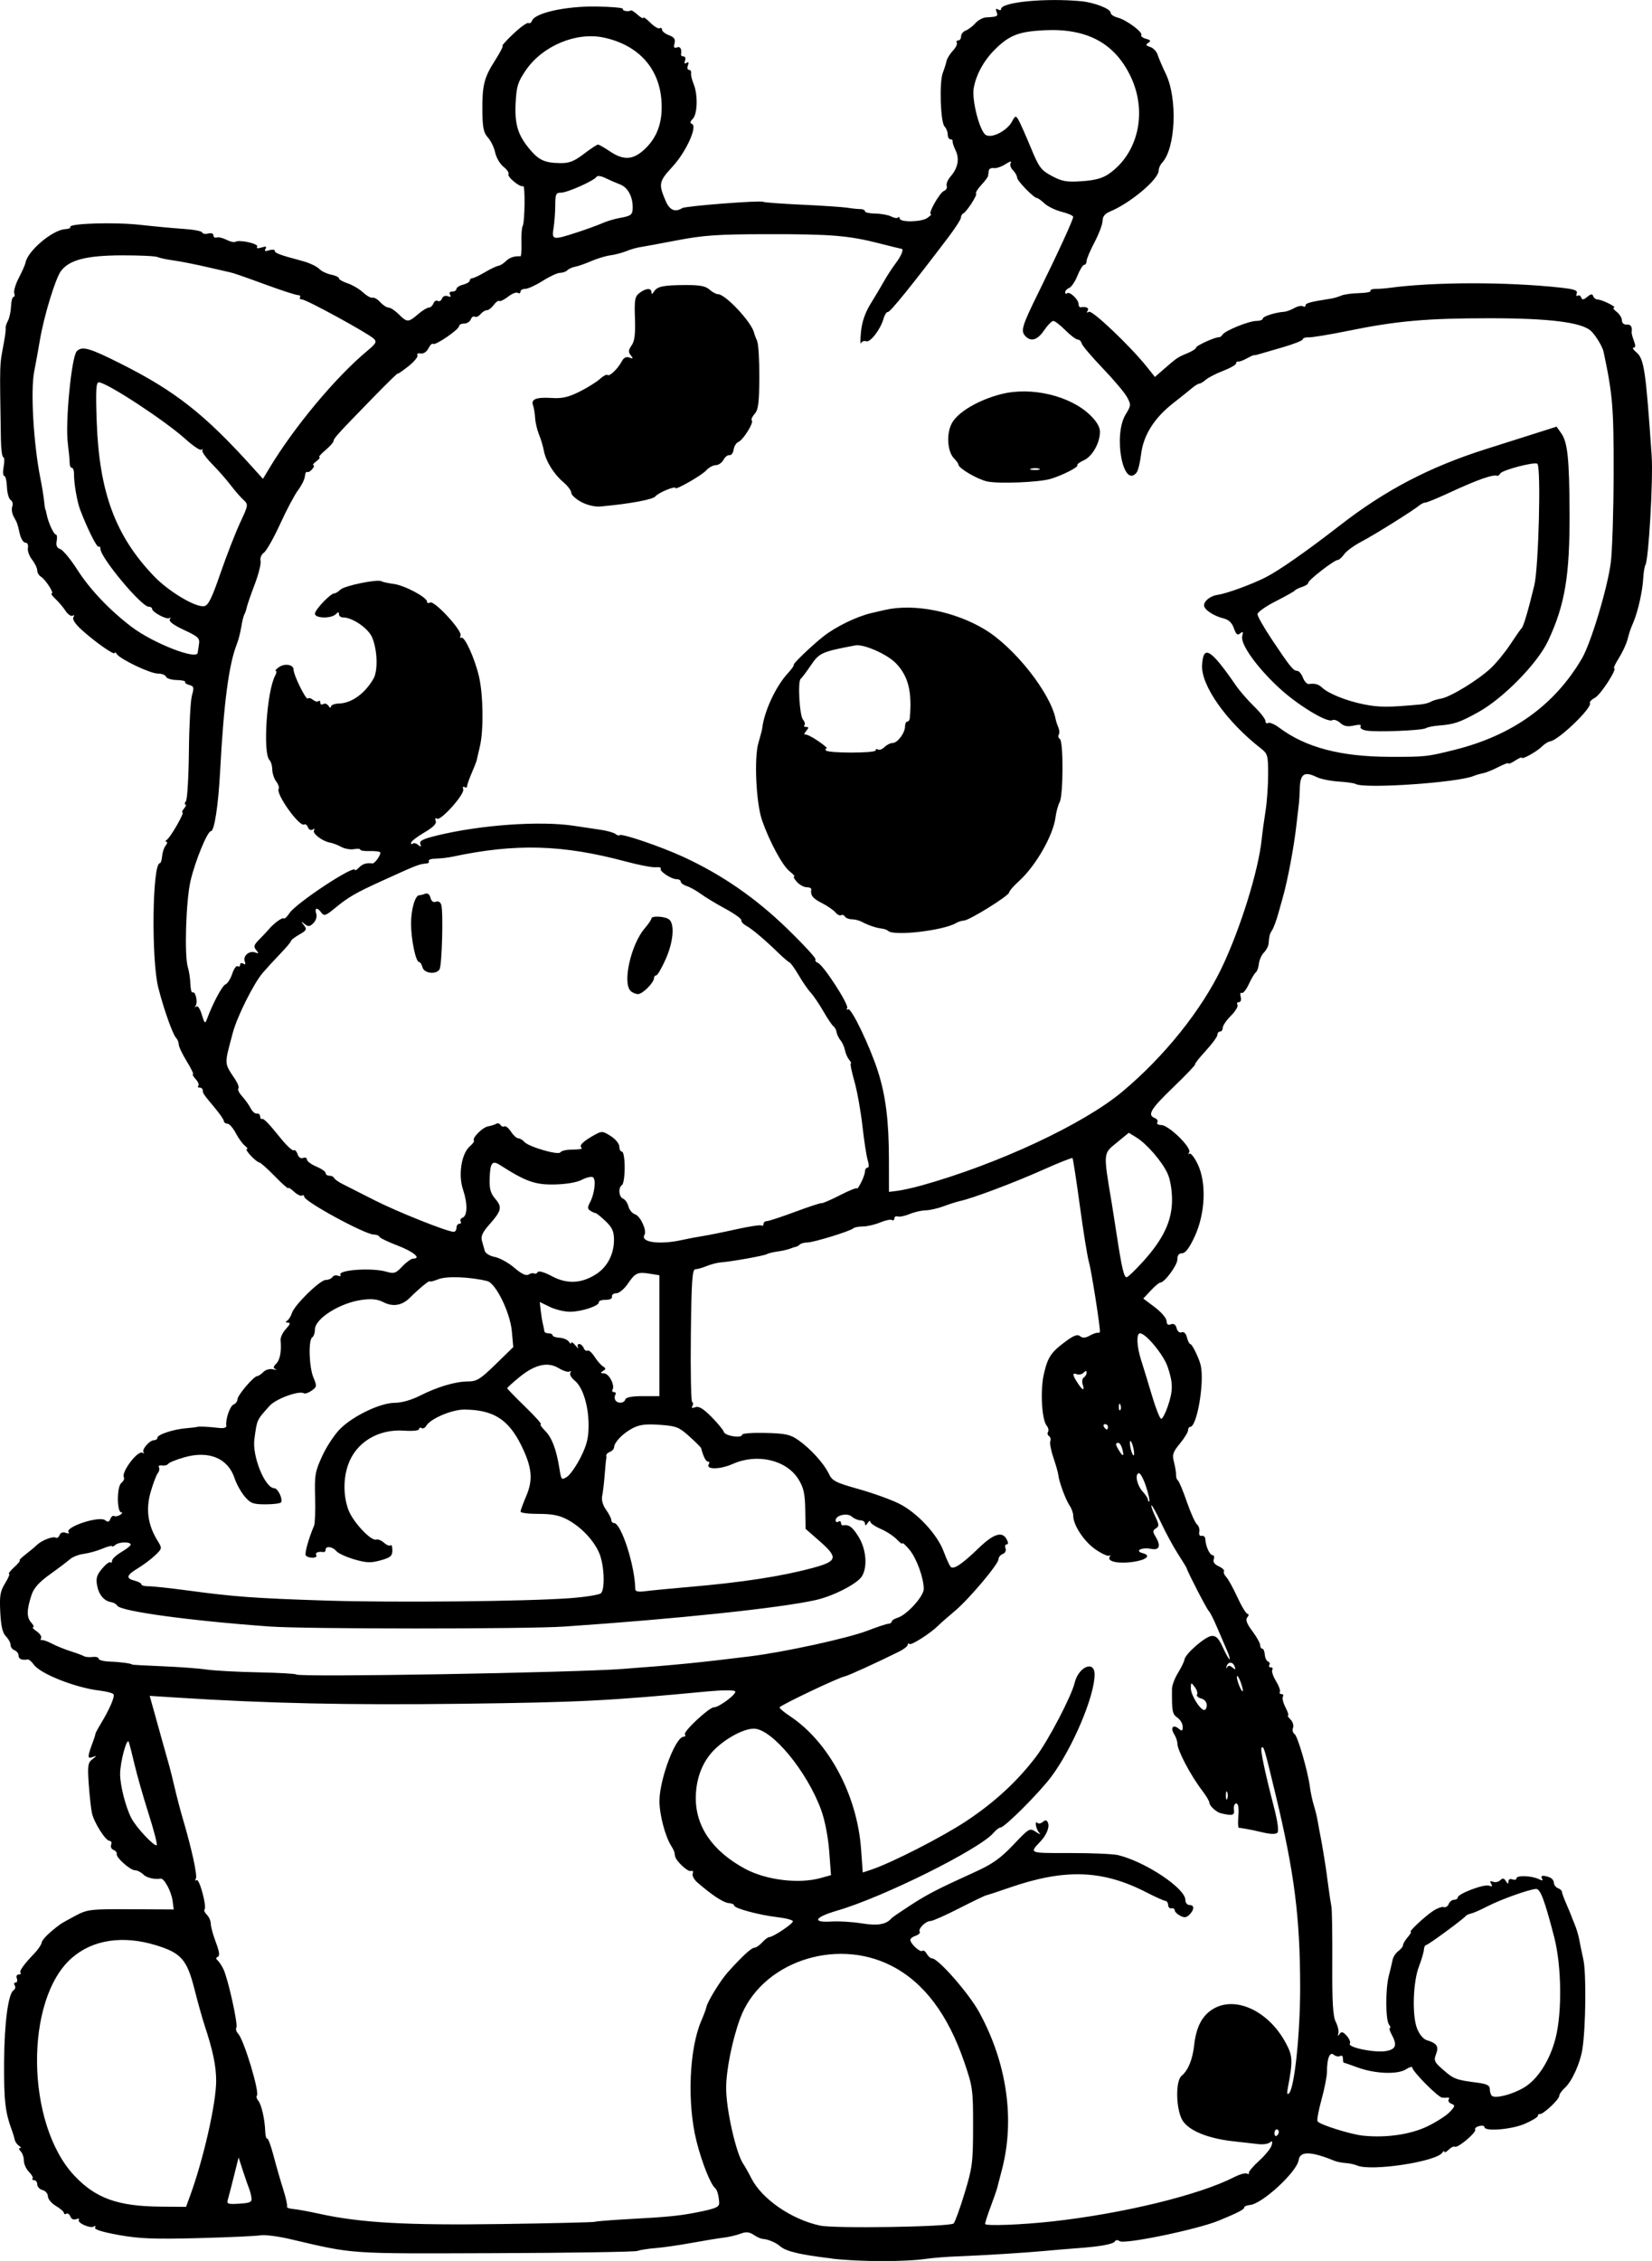 <?xml version="1.0" encoding="UTF-8" standalone="no"?>
<!-- Created with Inkscape (http://www.inkscape.org/) -->

<svg
   width="163.699mm"
   height="223.937mm"
   viewBox="0 0 163.699 223.937"
   version="1.1"
   id="svg5"
   xml:space="preserve"
   xmlns="http://www.w3.org/2000/svg"
   xmlns:svg="http://www.w3.org/2000/svg"><defs
     id="defs2" /><g
     id="layer1"
     transform="translate(-72.13,-11.982)"><path
       style="fill:#000000;stroke-width:0.265"
       d="m 154.517,235.67 c -3.162,-0.379 -4.502,-0.699 -5.094,-1.218 -0.424,-0.372 -1.202,-0.692 -1.767,-0.726 -0.146,-0.009 -0.527,-0.188 -0.848,-0.398 -0.446,-0.293 -0.754,-0.317 -1.313,-0.105 -0.401,0.153 -1.151,0.327 -1.666,0.388 -0.515,0.061 -1.948,0.295 -3.185,0.522 -1.237,0.226 -2.844,0.457 -3.572,0.513 -0.728,0.056 -1.522,0.181 -1.766,0.278 -0.244,0.097 -6.613,0.197 -14.155,0.222 -14.758,0.049 -13.83,0.113 -20.327,-1.406 -1.164,-0.272 -2.474,-0.434 -2.91,-0.359 -0.437,0.075 -3.207,0.199 -6.156,0.276 -4.359,0.114 -5.831,0.055 -7.872,-0.312 -1.612,-0.29 -2.448,-0.552 -2.336,-0.733 0.098,-0.158 0.049,-0.204 -0.112,-0.104 -0.361,0.223 -1.679,-0.359 -1.494,-0.66 0.076,-0.123 -0.046,-0.152 -0.271,-0.066 -0.24,0.092 -0.475,-0.017 -0.571,-0.266 -0.089,-0.233 -0.269,-0.357 -0.399,-0.276 -0.13,0.081 -0.237,0.046 -0.237,-0.077 0,-0.123 -0.357,-0.434 -0.794,-0.692 -0.437,-0.258 -0.794,-0.686 -0.794,-0.952 0,-0.266 -0.238,-0.546 -0.529,-0.622 -0.291,-0.076 -0.529,-0.328 -0.529,-0.56 0,-0.232 -0.139,-0.422 -0.309,-0.422 -0.17,0 -0.239,-0.069 -0.154,-0.154 0.085,-0.085 -0.074,-0.383 -0.353,-0.661 -0.279,-0.279 -0.507,-0.781 -0.507,-1.116 0,-0.335 -0.143,-0.751 -0.318,-0.926 -0.175,-0.175 -0.204,-0.319 -0.066,-0.322 0.138,-0.002 0.095,-0.103 -0.097,-0.225 -0.192,-0.121 -0.382,-0.388 -0.423,-0.591 -0.041,-0.204 -0.152,-0.579 -0.247,-0.833 -0.708,-1.903 -0.835,-2.995 -0.809,-6.945 0.025,-3.809 0.411,-6.708 0.936,-7.033 0.164,-0.101 0.216,-0.317 0.116,-0.478 -0.1,-0.162 -0.059,-0.294 0.09,-0.294 0.15,0 0.203,-0.179 0.12,-0.397 -0.086,-0.225 -0.006,-0.397 0.185,-0.397 0.185,0 0.267,-0.07 0.182,-0.155 -0.163,-0.163 0.3,-0.815 1.381,-1.942 0.359,-0.375 0.679,-0.85 0.711,-1.055 0.049,-0.319 0.713,-0.977 1.819,-1.804 0.15,-0.112 0.84,-0.501 1.533,-0.865 1.198,-0.629 1.469,-0.66 5.498,-0.64 l 4.237,0.021 -0.119,-0.884 c -0.123,-0.911 -0.832,-2.221 -1.174,-2.168 -0.647,0.099 -1.4,-0.086 -1.743,-0.43 -0.218,-0.218 -0.578,-0.397 -0.799,-0.397 -0.48,0 -1.914,-1.284 -1.816,-1.627 0.038,-0.132 -0.104,-0.306 -0.314,-0.387 -0.21,-0.081 -0.318,-0.316 -0.239,-0.522 0.079,-0.206 0.014,-0.375 -0.145,-0.375 -0.404,0 -1.558,-1.822 -1.76,-2.778 -0.092,-0.437 -0.233,-1.722 -0.313,-2.856 -0.128,-1.809 -0.084,-2.11 0.352,-2.448 0.481,-0.373 0.481,-0.38 0.004,-0.213 -0.513,0.18 -0.5,-0.018 0.1,-1.627 0.109,-0.291 0.198,-0.589 0.198,-0.661 7e-5,-0.073 0.253,-0.549 0.562,-1.058 0.855,-1.409 1.385,-2.645 1.237,-2.884 -0.073,-0.118 -0.702,-0.283 -1.397,-0.365 -2.382,-0.283 -5.862,-1.66 -6.502,-2.574 -0.211,-0.302 -0.489,-0.53 -0.616,-0.506 -0.554,0.101 -0.893,-0.046 -0.893,-0.389 0,-0.203 -0.179,-0.437 -0.397,-0.521 -0.218,-0.084 -0.397,-0.326 -0.397,-0.539 0,-0.212 -0.207,-0.593 -0.46,-0.846 -0.33,-0.33 -0.488,-1.007 -0.558,-2.389 -0.082,-1.629 -0.007,-2.075 0.482,-2.866 0.319,-0.515 0.492,-0.937 0.387,-0.937 -0.106,0 0.129,-0.298 0.521,-0.661 0.393,-0.364 0.632,-0.661 0.532,-0.661 -0.1,0 0.162,-0.265 0.582,-0.59 0.42,-0.324 0.931,-0.751 1.135,-0.948 0.477,-0.46 1.594,-0.886 1.872,-0.715 0.118,0.073 0.282,-0.043 0.365,-0.258 0.094,-0.245 0.327,-0.327 0.623,-0.221 0.26,0.093 0.386,0.073 0.279,-0.045 -0.465,-0.513 3.049,-1.678 3.623,-1.202 0.257,0.213 0.387,0.179 0.507,-0.133 0.089,-0.231 0.257,-0.361 0.374,-0.289 0.117,0.072 0.386,0.022 0.597,-0.111 0.211,-0.134 0.265,-0.245 0.12,-0.248 -0.454,-0.009 -0.461,-2.53 -0.009,-2.906 0.22,-0.182 0.337,-0.432 0.261,-0.556 -0.302,-0.489 1.367,-2.711 1.836,-2.444 0.161,0.092 0.213,0.078 0.116,-0.03 -0.228,-0.254 0.586,-1.211 1.029,-1.211 0.186,0 0.338,-0.11 0.338,-0.244 0,-0.314 1.575,-0.834 2.848,-0.941 0.543,-0.046 1.048,-0.108 1.12,-0.138 0.146,-0.061 1.06,-0.015 2.186,0.112 0.431,0.048 0.709,-0.039 0.678,-0.213 -0.11,-0.609 0.358,-1.976 0.724,-2.116 0.209,-0.08 0.381,-0.313 0.381,-0.518 0,-0.394 1.619,-2.291 1.956,-2.291 0.109,0 0.381,-0.183 0.604,-0.406 0.231,-0.231 0.65,-0.346 0.973,-0.267 0.312,0.076 0.42,0.071 0.239,-0.012 -0.251,-0.115 -0.235,-0.245 0.066,-0.546 0.376,-0.376 0.533,-1.218 0.432,-2.319 -0.026,-0.279 0.214,-0.785 0.533,-1.124 0.414,-0.441 0.472,-0.619 0.203,-0.621 -0.252,-0.003 -0.279,-0.068 -0.082,-0.198 0.162,-0.107 0.373,-0.444 0.468,-0.75 0.25,-0.802 2.783,-3.281 3.353,-3.281 0.266,0 0.561,-0.127 0.658,-0.283 0.096,-0.155 0.347,-0.216 0.559,-0.135 0.211,0.081 0.319,0.043 0.241,-0.084 -0.306,-0.495 3.121,-0.734 4.543,-0.317 0.765,0.224 0.934,0.168 1.587,-0.523 0.402,-0.426 0.89,-0.774 1.084,-0.774 0.848,0 -8e-4,-0.703 -1.563,-1.295 -0.935,-0.354 -1.739,-0.744 -1.788,-0.865 -0.049,-0.122 -0.301,-0.221 -0.56,-0.221 -0.862,0 -6.892,-3.277 -6.892,-3.746 0,-0.14 -0.101,-0.192 -0.225,-0.115 -0.123,0.076 -0.481,-0.1 -0.794,-0.392 -0.313,-0.292 -0.569,-0.447 -0.569,-0.345 0,0.102 -0.599,-0.429 -1.331,-1.18 -0.732,-0.751 -1.425,-1.366 -1.541,-1.366 -0.116,0 -0.49,-0.298 -0.832,-0.661 -0.342,-0.364 -0.518,-0.661 -0.392,-0.661 0.126,0 0.038,-0.149 -0.195,-0.331 -0.233,-0.182 -0.643,-0.747 -0.91,-1.257 -0.267,-0.509 -0.635,-0.926 -0.817,-0.926 -0.182,0 -0.345,-0.119 -0.361,-0.265 -0.017,-0.146 -0.378,-0.681 -0.803,-1.191 -1.231,-1.476 -1.283,-1.551 -1.283,-1.841 0,-0.152 -0.139,-0.276 -0.309,-0.276 -0.17,0 -0.229,-0.08 -0.132,-0.177 0.097,-0.097 -0.02,-0.395 -0.262,-0.661 -0.241,-0.266 -0.362,-0.484 -0.268,-0.484 0.094,0 -0.185,-0.579 -0.62,-1.286 -0.435,-0.707 -0.791,-1.457 -0.791,-1.667 0,-0.209 -0.116,-0.497 -0.259,-0.64 -0.331,-0.331 -1.261,-2.958 -1.772,-5.006 -0.704,-2.822 -0.583,-12.303 0.157,-12.303 0.094,0 0.196,-0.315 0.228,-0.701 0.032,-0.385 0.192,-0.862 0.355,-1.058 0.163,-0.197 0.193,-0.359 0.066,-0.362 -0.127,-0.002 -0.106,-0.092 0.046,-0.198 0.373,-0.261 1.776,-2.708 1.554,-2.708 -0.097,0 -0.028,-0.179 0.154,-0.397 0.181,-0.218 0.241,-0.397 0.132,-0.397 -0.108,0 -0.085,-0.149 0.051,-0.331 0.137,-0.182 0.269,-2.414 0.295,-4.961 0.026,-2.547 0.162,-5.03 0.303,-5.518 0.224,-0.776 0.191,-0.904 -0.26,-1.022 -0.284,-0.074 -0.469,-0.211 -0.413,-0.303 0.057,-0.093 -0.325,-0.178 -0.848,-0.19 -0.523,-0.012 -0.998,-0.161 -1.054,-0.331 -0.057,-0.17 -0.424,-0.309 -0.816,-0.309 -0.753,0 -3.737,-1.426 -4.068,-1.944 -0.107,-0.168 -0.196,-0.21 -0.198,-0.094 -0.005,0.271 -1.95,-1.091 -3.272,-2.291 -0.638,-0.579 -0.944,-1.046 -0.819,-1.249 0.121,-0.195 0.09,-0.256 -0.076,-0.153 -0.152,0.094 -0.467,-0.12 -0.701,-0.476 -0.233,-0.356 -0.685,-0.891 -1.005,-1.188 -0.319,-0.298 -0.485,-0.541 -0.368,-0.541 0.28,0 -0.624,-1.395 -1.081,-1.667 -0.195,-0.116 -0.355,-0.395 -0.355,-0.62 0,-0.224 -0.23,-0.701 -0.511,-1.058 -0.281,-0.358 -0.467,-0.882 -0.412,-1.166 0.058,-0.301 -0.046,-0.516 -0.249,-0.516 -0.192,0 -0.44,-0.387 -0.551,-0.86 -0.268,-1.137 -0.235,-1.044 -0.6,-1.701 -0.176,-0.317 -0.244,-0.775 -0.151,-1.019 0.093,-0.244 0.023,-0.534 -0.158,-0.645 -0.18,-0.111 -0.346,-0.694 -0.369,-1.295 -0.023,-0.601 -0.144,-1.093 -0.27,-1.094 -0.125,-7.94e-4 -0.15,-0.418 -0.054,-0.928 0.096,-0.509 0.079,-0.926 -0.037,-0.926 -0.116,4e-5 -0.223,-0.804 -0.238,-1.786 -0.123,-7.871 -0.145,-7.178 0.303,-9.591 0.122,-0.655 0.197,-1.285 0.168,-1.4 -0.029,-0.115 0.071,-0.441 0.223,-0.725 0.152,-0.284 0.292,-0.934 0.311,-1.444 0.019,-0.511 0.131,-0.929 0.248,-0.929 0.117,0 0.149,-0.167 0.071,-0.371 -0.078,-0.204 0.127,-0.889 0.456,-1.521 0.329,-0.633 0.625,-1.305 0.658,-1.494 0.202,-1.161 2.668,-3.248 3.926,-3.323 0.344,-0.021 0.576,-0.116 0.517,-0.212 -0.221,-0.358 4.352,-0.502 6.905,-0.218 1.455,0.162 3.419,0.345 4.364,0.406 0.945,0.061 1.755,0.219 1.799,0.351 0.044,0.132 0.312,0.179 0.597,0.105 0.3,-0.079 0.516,-0.002 0.516,0.182 0,0.175 0.146,0.269 0.324,0.21 0.178,-0.059 0.616,0.044 0.973,0.229 0.357,0.185 0.752,0.274 0.877,0.197 0.39,-0.241 2.339,0.195 2.16,0.484 -0.106,0.172 0.05,0.201 0.429,0.081 0.432,-0.137 0.541,-0.101 0.397,0.132 -0.143,0.231 -0.04,0.271 0.364,0.143 0.309,-0.098 0.562,-0.066 0.562,0.073 0,0.208 0.558,0.411 2.646,0.966 0.791,0.21 1.498,0.543 1.805,0.851 0.206,0.206 0.718,0.444 1.137,0.527 0.419,0.084 0.762,0.247 0.762,0.363 0,0.116 0.388,0.339 0.862,0.495 0.474,0.156 1.161,0.562 1.527,0.901 0.366,0.339 0.79,0.574 0.943,0.523 0.153,-0.051 0.497,0.148 0.763,0.443 0.267,0.295 0.639,0.536 0.829,0.536 0.189,0 0.641,0.298 1.005,0.661 0.82,0.82 0.948,0.82 1.901,2.65e-4 0.423,-0.364 0.905,-0.661 1.071,-0.661 0.166,-1.78e-4 0.374,-0.186 0.461,-0.414 0.087,-0.228 0.279,-0.339 0.427,-0.248 0.148,0.091 0.337,-0.013 0.421,-0.231 0.089,-0.233 0.325,-0.33 0.571,-0.236 0.277,0.106 0.354,0.056 0.227,-0.149 -0.115,-0.186 -0.026,-0.309 0.221,-0.309 0.227,0 0.412,-0.117 0.412,-0.26 0,-0.143 0.298,-0.334 0.661,-0.426 0.364,-0.091 0.661,-0.272 0.661,-0.402 0,-0.13 0.112,-0.236 0.249,-0.236 0.137,0 0.698,-0.265 1.246,-0.588 0.548,-0.323 1.148,-0.61 1.333,-0.637 0.185,-0.027 0.526,-0.239 0.757,-0.47 0.357,-0.357 0.844,-0.517 1.442,-0.474 0.073,0.005 0.116,-0.606 0.095,-1.358 -0.02,-0.752 0.03,-1.479 0.113,-1.616 0.227,-0.377 0.274,-4.119 0.05,-3.98 -0.279,0.173 -1.613,-0.928 -1.448,-1.195 0.075,-0.122 -0.147,-0.446 -0.494,-0.719 -0.347,-0.273 -0.718,-0.908 -0.825,-1.41 -0.107,-0.503 -0.43,-1.171 -0.719,-1.486 -0.418,-0.456 -0.529,-0.967 -0.547,-2.514 -0.031,-2.644 0.155,-3.404 1.245,-5.108 0.515,-0.805 0.853,-1.464 0.751,-1.464 -0.102,0 0.384,-0.538 1.08,-1.195 0.696,-0.657 1.364,-1.134 1.484,-1.06 0.12,0.074 0.282,-0.03 0.36,-0.232 0.295,-0.77 3.313,-1.441 6.312,-1.404 1.554,0.019 2.767,0.129 2.696,0.243 -0.116,0.187 0.544,0.305 0.801,0.142 0.058,-0.036 0.355,0.161 0.661,0.438 0.306,0.277 0.557,0.41 0.557,0.295 0,-0.115 0.312,0.103 0.693,0.484 0.381,0.381 0.798,0.629 0.926,0.55 0.128,-0.079 0.233,-0.015 0.233,0.143 0,0.158 0.311,0.405 0.691,0.549 0.522,0.199 0.656,0.396 0.548,0.808 -0.104,0.397 -0.04,0.506 0.235,0.4 0.338,-0.13 0.497,0.141 0.409,0.698 -0.017,0.109 0.1,0.198 0.262,0.198 0.161,0 0.222,0.185 0.135,0.411 -0.103,0.268 -0.051,0.345 0.149,0.221 0.205,-0.127 0.25,-0.043 0.138,0.251 -0.093,0.242 -0.048,0.44 0.099,0.44 0.147,0 0.244,0.149 0.214,0.331 -0.03,0.182 0.084,0.666 0.253,1.076 0.435,1.055 0.386,2.975 -0.087,3.448 -0.268,0.268 -0.298,0.427 -0.093,0.495 0.602,0.201 -0.544,2.754 -1.897,4.223 -1.374,1.492 -1.419,1.717 -0.695,3.415 0.391,0.916 0.931,1.149 1.645,0.708 0.338,-0.209 7.748,-0.784 8.011,-0.622 0.104,0.064 1.851,0.193 3.884,0.287 2.032,0.094 4.052,0.23 4.489,0.302 0.437,0.072 1.002,0.131 1.257,0.13 0.255,-7.93e-4 0.463,0.096 0.463,0.216 0,0.119 0.47,0.223 1.044,0.231 0.574,0.008 1.273,0.137 1.553,0.286 0.28,0.15 0.584,0.197 0.675,0.105 0.092,-0.092 0.167,-0.053 0.167,0.085 0,0.409 2.146,0.374 2.744,-0.044 0.302,-0.211 0.46,-0.384 0.352,-0.384 -0.333,0 0.871,-2.133 1.297,-2.296 0.22,-0.084 0.341,-0.307 0.269,-0.495 -0.072,-0.188 0.103,-0.611 0.389,-0.941 0.724,-0.835 0.897,-1.74 0.493,-2.572 -0.189,-0.389 -0.324,-0.797 -0.298,-0.907 0.025,-0.109 -0.073,-0.198 -0.218,-0.198 -0.146,0 -0.265,-0.214 -0.265,-0.476 0,-0.262 -0.142,-0.618 -0.315,-0.791 -0.404,-0.404 -0.534,-4.376 -0.174,-5.307 0.149,-0.386 0.313,-0.907 0.364,-1.158 0.051,-0.251 0.334,-0.716 0.629,-1.032 0.295,-0.317 0.474,-0.677 0.398,-0.8 -0.076,-0.123 -0.013,-0.225 0.141,-0.225 0.154,0 0.28,-0.182 0.28,-0.405 0,-0.223 0.208,-0.482 0.463,-0.577 0.255,-0.094 0.682,-0.418 0.949,-0.719 0.267,-0.301 0.744,-0.562 1.058,-0.58 1.149,-0.066 1.217,-0.101 1.048,-0.54 -0.114,-0.296 -0.068,-0.378 0.141,-0.249 0.17,0.105 0.31,0.084 0.31,-0.047 0,-0.677 4.402,-1.102 7.938,-0.767 1.288,0.122 2.91,0.753 2.91,1.131 0,0.173 0.314,0.394 0.698,0.49 0.849,0.213 2.521,1.449 2.345,1.734 -0.07,0.113 0.14,0.278 0.466,0.367 0.462,0.127 0.512,0.214 0.227,0.398 -0.289,0.186 -0.251,0.272 0.185,0.41 0.303,0.096 0.632,0.437 0.732,0.757 0.1,0.32 0.467,1.177 0.817,1.905 1.184,2.462 0.974,7.392 -0.376,8.816 -0.182,0.192 -0.331,0.536 -0.331,0.763 0,0.867 -2.801,3.223 -4.829,4.062 -0.496,0.205 -0.728,0.495 -0.728,0.91 0,0.335 -0.357,1.288 -0.794,2.118 -0.437,0.83 -0.794,1.675 -0.794,1.879 0,0.204 -0.106,0.37 -0.236,0.37 -0.13,0 -0.428,0.48 -0.663,1.067 -0.235,0.587 -0.605,1.135 -0.822,1.219 -0.218,0.083 -0.395,0.278 -0.395,0.432 0,0.154 0.08,0.201 0.177,0.103 0.235,-0.235 1.146,0.604 1.146,1.056 0,0.196 0.089,0.342 0.198,0.325 0.555,-0.088 0.871,0.064 0.702,0.337 -0.12,0.193 -0.072,0.233 0.129,0.109 0.317,-0.196 4.108,3.41 5.749,5.467 l 0.787,0.987 0.914,-0.795 c 1.287,-1.12 1.344,-1.159 2.303,-1.552 0.473,-0.194 0.86,-0.445 0.86,-0.557 0,-0.197 1.944,-1.073 2.286,-1.031 0.092,0.011 0.243,-0.101 0.335,-0.25 0.247,-0.4 2.615,-1.362 3.354,-1.362 0.352,0 0.64,-0.104 0.64,-0.232 0,-0.219 1.256,-0.619 2.117,-0.674 0.218,-0.014 0.667,-0.179 0.998,-0.366 0.33,-0.187 0.717,-0.268 0.86,-0.18 0.143,0.088 0.259,0.047 0.259,-0.091 0,-0.222 0.5,-0.354 2.514,-0.666 0.291,-0.045 0.752,-0.18 1.025,-0.3 0.273,-0.12 1.064,-0.23 1.758,-0.244 0.694,-0.014 1.209,-0.114 1.143,-0.222 -0.066,-0.108 0.155,-0.196 0.49,-0.196 0.335,5.29e-4 0.967,-0.047 1.404,-0.106 4.399,-0.591 11.545,-0.603 16.883,-0.028 1.404,0.151 1.77,0.277 1.657,0.572 -0.08,0.208 -0.038,0.312 0.094,0.23 0.131,-0.081 0.289,0.002 0.351,0.185 0.086,0.255 0.225,0.239 0.595,-0.065 0.368,-0.302 0.509,-0.318 0.594,-0.066 0.061,0.182 0.266,0.331 0.456,0.331 0.411,0 1.978,0.786 1.596,0.801 -0.146,0.005 -0.028,0.189 0.262,0.408 0.289,0.219 0.527,0.602 0.529,0.851 0.002,0.269 0.192,0.439 0.466,0.417 0.416,-0.033 0.578,0.213 0.497,0.755 -0.016,0.104 0.086,0.491 0.227,0.86 0.176,0.463 0.166,0.671 -0.032,0.671 -0.158,0 -0.035,0.208 0.273,0.463 0.766,0.633 0.934,1.767 1.517,10.255 0.158,2.305 -0.298,10.284 -0.618,10.801 -0.086,0.14 -0.185,0.743 -0.219,1.34 -0.072,1.261 -0.503,3.199 -0.955,4.292 -0.375,0.906 -0.347,0.825 -0.622,1.821 -0.121,0.437 -0.499,1.24 -0.842,1.786 -0.342,0.546 -0.554,0.992 -0.47,0.992 0.369,0 -1.317,2.617 -1.881,2.919 -0.345,0.185 -0.574,0.423 -0.508,0.529 0.269,0.435 -3.086,3.67 -3.935,3.795 -0.199,0.029 -0.568,0.26 -0.821,0.512 -0.511,0.511 -1.996,1.336 -1.996,1.109 0,-0.08 -0.298,0.05 -0.661,0.288 -0.364,0.238 -0.661,0.362 -0.661,0.275 0,-0.087 -0.446,0.074 -0.992,0.358 -0.546,0.284 -1.23,0.562 -1.521,0.617 -0.291,0.055 -0.708,0.176 -0.926,0.268 -1.592,0.67 -10.894,1.301 -11.714,0.794 -0.13,-0.081 -0.89,-0.188 -1.688,-0.239 -0.798,-0.051 -1.77,-0.249 -2.161,-0.441 -1.21,-0.595 -1.631,-0.326 -1.676,1.075 -0.022,0.681 -0.059,1.356 -0.083,1.502 -0.023,0.146 -0.134,1.098 -0.247,2.117 -0.239,2.165 -0.853,5.448 -1.348,7.21 -0.071,0.255 -0.281,0.999 -0.465,1.654 -0.184,0.655 -0.45,1.369 -0.591,1.587 -0.253,0.393 -0.284,0.507 -0.362,1.37 -0.022,0.244 -0.23,0.633 -0.461,0.865 -0.231,0.231 -0.455,0.73 -0.496,1.107 -0.041,0.378 -0.18,0.762 -0.307,0.855 -0.127,0.093 -0.441,0.621 -0.697,1.175 -0.256,0.553 -0.572,0.94 -0.703,0.86 -0.131,-0.081 -0.175,0.091 -0.099,0.383 0.081,0.308 0.008,0.53 -0.173,0.53 -0.171,0 -0.237,0.12 -0.146,0.268 0.091,0.147 -0.2,0.633 -0.646,1.079 -0.446,0.446 -0.811,0.981 -0.811,1.188 0,0.207 -0.119,0.377 -0.265,0.377 -0.146,0 -0.266,0.149 -0.267,0.331 -0.002,0.182 -0.521,0.893 -1.155,1.579 -0.633,0.687 -1.109,1.292 -1.056,1.345 0.053,0.053 -0.916,1.068 -2.153,2.256 -2.25,2.162 -2.61,2.761 -1.835,3.058 0.228,0.087 0.34,0.279 0.249,0.425 -0.091,0.147 0.082,0.266 0.384,0.266 0.735,0 3.036,2.24 2.772,2.698 -0.109,0.19 -0.099,0.253 0.024,0.142 0.123,-0.111 0.493,0.357 0.822,1.04 0.883,1.833 0.754,4.888 -0.303,7.166 -0.523,1.128 -0.918,1.654 -1.241,1.654 -0.32,0 -0.474,0.2 -0.474,0.614 0,0.581 -1.273,2.297 -1.703,2.297 -0.111,0 -0.532,0.354 -0.937,0.787 l -0.736,0.787 1.15,0.866 c 0.633,0.476 1.154,1.087 1.159,1.358 0.006,0.339 0.139,0.441 0.43,0.33 0.283,-0.109 0.468,0.017 0.564,0.384 0.084,0.321 0.29,0.489 0.502,0.407 0.223,-0.086 0.421,0.109 0.523,0.514 0.09,0.359 0.241,0.652 0.335,0.652 0.18,0 0.88,1.438 1.03,2.117 0.378,1.712 -0.374,6.085 -1.046,6.085 -0.117,0 -0.212,0.151 -0.212,0.337 0,0.185 -0.364,0.778 -0.808,1.317 -0.701,0.851 -0.778,1.094 -0.583,1.846 0.124,0.476 0.216,1.045 0.204,1.263 -0.012,0.218 0.071,0.463 0.184,0.544 0.113,0.081 0.511,1.033 0.885,2.117 0.374,1.083 0.826,2.089 1.004,2.235 0.178,0.146 0.28,0.476 0.227,0.735 -0.057,0.279 0.042,0.44 0.243,0.397 0.187,-0.04 0.347,0.106 0.357,0.324 0.031,0.7 0.431,1.587 0.715,1.587 0.151,0 0.205,0.182 0.12,0.405 -0.101,0.264 0.071,0.508 0.493,0.7 0.356,0.162 0.591,0.387 0.522,0.5 -0.07,0.113 0.03,0.363 0.22,0.557 0.191,0.194 0.689,1.096 1.107,2.006 0.418,0.91 0.873,1.654 1.011,1.654 0.144,0 0.133,0.142 -0.026,0.333 -0.201,0.243 -0.066,0.615 0.497,1.37 0.425,0.57 0.773,1.194 0.773,1.387 0,0.192 0.094,0.35 0.208,0.35 0.115,0 0.228,0.266 0.253,0.591 0.025,0.325 0.17,0.633 0.323,0.684 0.153,0.051 0.211,0.202 0.128,0.335 -0.082,0.133 -0.016,0.242 0.146,0.242 0.163,0 0.227,0.112 0.142,0.249 -0.085,0.137 0.081,0.634 0.368,1.106 0.287,0.471 0.461,0.955 0.387,1.074 -0.074,0.119 -10e-4,0.217 0.162,0.217 0.163,0 0.224,0.116 0.137,0.257 -0.087,0.141 0.028,0.618 0.256,1.058 0.228,0.441 0.343,0.802 0.256,0.802 -0.087,0 0.024,0.182 0.247,0.405 0.222,0.222 0.333,0.592 0.245,0.82 -0.088,0.229 -0.023,0.5 0.143,0.603 0.316,0.195 1.333,3.708 1.54,5.316 0.066,0.509 0.237,1.304 0.381,1.766 0.144,0.462 0.318,1.176 0.386,1.587 0.068,0.411 0.189,1.067 0.268,1.457 0.079,0.39 0.206,1.104 0.282,1.587 0.076,0.483 0.169,1.057 0.207,1.276 0.038,0.218 0.162,1.111 0.275,1.984 0.114,0.873 0.258,1.826 0.32,2.117 0.063,0.291 0.102,2.817 0.088,5.614 -0.02,3.882 0.062,5.259 0.346,5.821 0.204,0.405 0.319,0.914 0.255,1.133 -0.088,0.299 -0.058,0.314 0.122,0.06 0.185,-0.262 0.343,-0.221 0.708,0.182 0.258,0.285 0.397,0.636 0.308,0.78 -0.233,0.377 2.52,0.933 3.606,0.729 0.984,-0.185 1.108,-0.591 0.513,-1.685 -0.178,-0.327 -0.245,-0.595 -0.15,-0.595 0.096,0 0.058,-0.149 -0.084,-0.331 -0.349,-0.447 -0.365,-3.519 -0.025,-4.828 0.151,-0.582 0.32,-1.296 0.376,-1.587 0.056,-0.292 0.311,-0.684 0.568,-0.872 0.256,-0.188 0.466,-0.452 0.466,-0.587 0,-0.135 0.207,-0.487 0.46,-0.782 0.253,-0.296 0.393,-0.538 0.31,-0.538 -0.236,0 1.262,-1.416 2.14,-2.022 0.437,-0.302 0.943,-0.496 1.124,-0.432 0.182,0.064 0.403,-0.072 0.491,-0.302 0.088,-0.23 0.327,-0.419 0.529,-0.419 0.203,0 0.369,-0.103 0.369,-0.229 0,-0.364 2.616,-1.353 3.094,-1.17 0.314,0.121 0.373,0.069 0.213,-0.189 -0.157,-0.253 -0.103,-0.31 0.189,-0.198 0.224,0.086 0.547,0.018 0.716,-0.151 0.234,-0.234 0.368,-0.213 0.557,0.087 0.193,0.305 0.25,0.313 0.254,0.036 0.002,-0.21 0.169,-0.296 0.401,-0.207 0.218,0.084 0.397,0.035 0.397,-0.108 0,-0.315 1.525,-0.257 2.215,0.085 0.345,0.171 0.44,0.157 0.315,-0.046 -0.199,-0.322 0.115,-0.376 0.756,-0.13 0.23,0.088 0.419,0.33 0.419,0.537 0,0.207 0.179,0.445 0.397,0.529 0.218,0.084 0.397,0.244 0.397,0.356 0,0.112 0.201,0.665 0.447,1.228 0.246,0.563 0.464,1.084 0.485,1.157 0.021,0.073 0.175,0.463 0.343,0.867 0.168,0.404 0.361,1.044 0.43,1.423 0.069,0.379 0.259,1.298 0.423,2.044 0.295,1.342 0.242,6.606 -0.089,8.822 -0.21,1.408 -1.037,3.243 -1.753,3.891 -0.302,0.274 -0.55,0.631 -0.55,0.794 0,0.349 -1.629,1.87 -1.918,1.792 -0.109,-0.03 -0.198,0.051 -0.198,0.178 0,0.128 -0.588,0.485 -1.306,0.794 -1.317,0.567 -3.986,0.782 -3.986,0.322 0,-0.132 -0.237,-0.178 -0.526,-0.102 -0.289,0.076 -0.467,0.234 -0.394,0.351 0.163,0.263 -1.74,1.866 -2.014,1.696 -0.109,-0.067 -0.386,0.066 -0.616,0.296 -0.23,0.23 -0.42,0.32 -0.422,0.201 -0.002,-0.12 -0.091,-0.083 -0.198,0.082 -0.586,0.903 -7.059,1.882 -8.457,1.279 -0.258,-0.111 -0.766,-0.221 -1.13,-0.244 -0.364,-0.023 -0.84,-0.114 -1.058,-0.203 -2.392,-0.971 -3.463,-0.999 -3.596,-0.093 -0.173,1.177 -3.634,4.365 -4.839,4.455 -0.308,0.023 -0.561,0.138 -0.561,0.255 0,0.187 -0.665,0.528 -2.514,1.289 -2.145,0.883 -9.38,2.379 -9.832,2.034 -0.182,-0.139 -0.373,-0.128 -0.469,0.028 -0.173,0.28 -1.501,0.516 -3.854,0.683 -0.8,0.057 -2.17,0.172 -3.043,0.255 -1.907,0.182 -6.179,0.448 -8.731,0.543 -1.019,0.038 -2.388,0.147 -3.043,0.242 -2.127,0.309 -6.723,0.297 -9.412,-0.025 z m 12.111,-3.469 c 0.138,-0.138 0.627,-1.487 1.086,-2.996 0.771,-2.533 0.835,-3.04 0.84,-6.581 0.005,-3.648 -0.038,-3.961 -0.861,-6.368 -1.639,-4.792 -4.038,-7.958 -7.268,-9.593 -5.6,-2.833 -12.931,-0.262 -14.958,5.246 -0.775,2.107 -1.382,5.125 -1.382,6.879 0,2.154 0.988,6.51 1.711,7.541 0.153,0.218 0.507,0.848 0.786,1.398 1.044,2.061 3.983,4.083 6.811,4.688 1.446,0.309 12.898,0.125 13.236,-0.213 z m -35.531,-0.164 c 0.086,-0.049 1.584,-0.168 3.331,-0.264 4.161,-0.228 5.215,-0.34 7.276,-0.774 1.405,-0.296 1.715,-0.454 1.692,-0.863 -0.038,-0.681 -0.203,-1.268 -0.399,-1.428 -0.454,-0.369 -1.32,-2.546 -1.849,-4.649 -0.947,-3.765 -0.73,-9.151 0.481,-11.945 0.238,-0.55 0.462,-1.151 0.496,-1.335 0.099,-0.53 1.385,-2.629 2.103,-3.431 1.395,-1.56 2.358,-2.452 2.648,-2.452 0.166,0 0.518,-0.238 0.781,-0.529 0.263,-0.291 0.582,-0.529 0.708,-0.529 0.374,0 2.335,-1.31 2.335,-1.56 0,-0.127 -0.685,-0.31 -1.521,-0.408 -1.827,-0.213 -4.299,-0.878 -4.299,-1.158 0,-0.11 -0.248,-0.22 -0.551,-0.242 -0.512,-0.038 -1.648,-0.788 -3.095,-2.039 -0.332,-0.287 -0.54,-0.686 -0.463,-0.886 0.082,-0.215 0.004,-0.318 -0.191,-0.252 -0.304,0.104 -1.477,-0.996 -1.554,-1.458 -0.018,-0.109 -0.05,-0.288 -0.07,-0.397 -0.02,-0.109 -0.153,-0.377 -0.294,-0.595 -0.612,-0.947 -1.19,-3.135 -1.185,-4.488 0.008,-2.16 1.591,-6.36 2.397,-6.36 0.151,0 0.207,-0.108 0.126,-0.24 -0.17,-0.275 2.398,-2.671 2.862,-2.671 0.536,0 2.343,-1.368 2.109,-1.596 -0.123,-0.12 -1.355,-0.111 -2.738,0.02 -9.779,0.931 -12.667,1.077 -24.209,1.222 -11.339,0.143 -19.333,-0.031 -28.495,-0.618 l -2.566,-0.165 0.401,1.428 c 0.221,0.785 0.632,2.261 0.913,3.28 0.282,1.019 0.567,2.031 0.633,2.249 0.067,0.218 0.303,1.171 0.525,2.117 0.222,0.946 0.58,2.315 0.796,3.043 0.894,3.014 1.483,5.713 1.307,5.997 -0.105,0.17 -0.071,0.231 0.078,0.138 0.278,-0.172 1.034,2.657 0.779,2.912 -0.079,0.079 0.03,0.316 0.241,0.528 0.211,0.211 0.384,0.613 0.384,0.892 0,0.279 0.225,1.099 0.499,1.821 0.35,0.922 0.409,1.351 0.198,1.438 -0.197,0.082 -0.21,0.199 -0.036,0.343 0.146,0.12 0.41,0.516 0.587,0.88 0.46,0.947 1.467,5.493 1.283,5.792 -0.085,0.138 -0.005,0.409 0.178,0.603 0.583,0.616 2.159,5.847 1.853,6.152 -0.077,0.077 -0.015,0.292 0.137,0.477 0.319,0.388 0.645,1.811 0.692,3.024 0.018,0.459 0.105,0.79 0.193,0.735 0.089,-0.055 0.371,0.701 0.627,1.679 0.256,0.978 0.688,2.477 0.959,3.332 0.272,0.854 0.444,1.633 0.384,1.73 -0.06,0.097 0.21,0.202 0.599,0.233 0.39,0.031 1.546,0.241 2.569,0.467 4.087,0.903 8.633,1.16 18.092,1.023 5.008,-0.072 9.175,-0.172 9.26,-0.222 z m 45.267,-0.029 c 7.007,-0.775 14.566,-2.61 18.034,-4.379 0.569,-0.29 1.152,-0.455 1.296,-0.366 0.144,0.089 0.229,0.061 0.189,-0.062 -0.04,-0.123 0.42,-0.67 1.022,-1.214 0.602,-0.545 1.158,-1.233 1.236,-1.53 0.104,-0.398 0.058,-0.471 -0.175,-0.278 -0.174,0.145 -0.671,0.221 -1.104,0.169 -0.433,-0.052 -1.561,-0.178 -2.507,-0.281 -2.52,-0.274 -4.431,-1.057 -5.046,-2.065 -0.656,-1.076 -0.718,-3.904 -0.096,-4.42 0.659,-0.547 1.087,-1.598 1.254,-3.08 0.199,-1.762 0.785,-2.882 1.85,-3.531 2.207,-1.346 5.478,0.156 7.192,3.302 0.728,1.335 0.75,1.775 0.232,4.514 -0.102,0.538 -0.063,0.709 0.12,0.529 0.542,-0.531 1.109,-5.935 1.103,-10.525 -0.008,-6.928 -0.569,-11.317 -2.445,-19.108 -1.118,-4.642 -1.167,-4.806 -1.383,-4.59 -0.143,0.143 0.318,2.342 1.224,5.846 0.379,1.465 0.506,2.407 0.347,2.566 -0.159,0.159 -0.689,0.148 -1.443,-0.033 -0.655,-0.156 -1.429,-0.319 -1.72,-0.362 -0.291,-0.043 -0.59,-0.087 -0.663,-0.099 -0.074,-0.012 -0.092,-0.558 -0.04,-1.213 0.062,-0.783 -0.011,-1.191 -0.213,-1.191 -0.169,0 -0.271,0.268 -0.225,0.595 0.082,0.587 -0.119,0.646 -1.28,0.378 -0.457,-0.106 -1.151,-0.737 -1.151,-1.047 0,-0.15 -0.327,-0.7 -0.728,-1.222 -1.13,-1.473 -2.447,-3.975 -2.447,-4.649 0,-0.227 -0.144,-0.644 -0.321,-0.927 -0.397,-0.635 -0.1,-0.996 0.447,-0.543 0.338,0.281 0.403,0.25 0.403,-0.195 0,-0.291 -0.237,-0.693 -0.526,-0.892 -0.504,-0.347 -0.553,-0.61 -0.537,-2.845 0.003,-0.347 0.27,-1.059 0.593,-1.583 0.324,-0.524 0.613,-1.119 0.643,-1.321 0.085,-0.578 2.061,-2.295 2.696,-2.343 0.437,-0.033 0.697,0.233 1.107,1.131 0.294,0.646 0.593,1.174 0.664,1.174 0.071,0 -0.041,-0.387 -0.248,-0.86 -0.207,-0.473 -0.656,-1.515 -0.996,-2.315 -0.34,-0.8 -0.706,-1.52 -0.812,-1.6 -0.169,-0.127 -2.106,-3.871 -2.183,-4.221 -0.016,-0.073 -0.404,-0.71 -0.861,-1.416 -0.458,-0.706 -1.217,-2.104 -1.687,-3.107 -0.47,-1.003 -0.899,-1.779 -0.953,-1.725 -0.054,0.054 0.111,0.536 0.367,1.072 0.403,0.845 0.413,1.006 0.077,1.215 -0.318,0.198 -0.328,0.336 -0.057,0.775 0.583,0.94 0.426,1.42 -0.409,1.253 -0.929,-0.186 -1.697,0.201 -0.843,0.424 0.87,0.227 0.398,0.663 -0.933,0.863 -1.435,0.215 -2.61,-0.028 -2.347,-0.485 0.102,-0.178 0.092,-0.238 -0.023,-0.135 -0.115,0.103 -0.73,-0.171 -1.367,-0.609 -1.142,-0.785 -2.214,-2.406 -2.214,-3.346 0,-0.264 -0.162,-0.716 -0.359,-1.003 -0.386,-0.56 -1.058,-2.384 -1.119,-3.035 -0.02,-0.218 -0.237,-0.982 -0.482,-1.697 -0.245,-0.715 -0.385,-1.455 -0.312,-1.645 0.073,-0.19 0.017,-0.416 -0.125,-0.504 -0.142,-0.087 -0.186,-0.275 -0.098,-0.417 0.088,-0.142 0.03,-0.414 -0.128,-0.604 -0.498,-0.6 -0.658,-3.506 -0.283,-5.134 0.387,-1.682 0.719,-2.17 2.218,-3.266 0.764,-0.559 1.12,-0.681 1.372,-0.472 0.244,0.203 0.514,0.187 0.953,-0.057 0.337,-0.187 0.702,-0.314 0.811,-0.283 0.109,0.031 0.198,-0.031 0.198,-0.138 0,-0.664 -0.872,-6.168 -1.086,-6.854 -0.142,-0.457 -0.545,-2.941 -0.895,-5.52 -0.35,-2.579 -0.682,-4.734 -0.737,-4.79 -0.056,-0.056 -1.402,0.48 -2.991,1.191 -2.782,1.244 -6.918,2.799 -8.128,3.057 -0.32,0.068 -1.058,0.302 -1.64,0.52 -0.582,0.218 -1.39,0.402 -1.794,0.408 -0.405,0.006 -1.119,0.171 -1.587,0.366 -0.468,0.195 -1,0.304 -1.182,0.243 -0.182,-0.061 -0.331,0.024 -0.331,0.191 0,0.166 -0.106,0.236 -0.236,0.156 -0.13,-0.08 -0.662,0.032 -1.182,0.249 -0.52,0.217 -1.287,0.395 -1.704,0.395 -0.417,0 -0.839,0.081 -0.937,0.179 -0.273,0.273 -3.936,1.401 -4.562,1.405 -0.303,0.002 -0.641,0.093 -0.75,0.202 -0.109,0.109 -0.278,0.209 -0.375,0.221 -0.097,0.013 -0.355,0.096 -0.573,0.186 -0.218,0.09 -0.777,0.217 -1.241,0.282 -0.464,0.066 -0.95,0.185 -1.079,0.265 -0.252,0.156 -3.463,0.732 -4.559,0.817 -0.364,0.029 -0.997,0.192 -1.406,0.364 -0.41,0.172 -0.912,0.312 -1.115,0.312 -0.306,0 -0.384,1.14 -0.446,6.508 -0.041,3.579 0.016,6.564 0.128,6.633 0.112,0.069 0.122,0.256 0.023,0.416 -0.118,0.191 -0.018,0.229 0.291,0.11 0.341,-0.131 0.781,0.131 1.591,0.947 0.616,0.62 1.175,1.298 1.241,1.506 0.13,0.405 1.81,0.651 1.81,0.265 0,-0.127 1.042,-0.204 2.315,-0.172 1.968,0.049 2.454,0.155 3.241,0.703 1.198,0.835 2.546,2.317 3.029,3.333 0.34,0.716 0.66,0.881 2.964,1.528 1.42,0.399 3.226,1.05 4.014,1.446 1.784,0.898 3.77,3.029 4.401,4.724 0.264,0.708 0.577,1.395 0.696,1.525 0.281,0.309 1.115,-0.247 2.795,-1.867 1.458,-1.406 2.316,-1.676 2.749,-0.868 0.18,0.337 0.183,0.513 0.009,0.513 -0.146,0 -0.197,0.178 -0.114,0.395 0.086,0.225 -0.031,0.465 -0.273,0.557 -0.233,0.09 -0.424,0.324 -0.424,0.52 0,0.491 -2.969,4.004 -4.362,5.161 -0.626,0.52 -1.338,1.145 -1.583,1.39 -0.781,0.781 -2.713,2.016 -2.885,1.844 -0.091,-0.091 -0.166,-0.054 -0.166,0.083 0,0.137 -0.387,0.44 -0.86,0.675 -2.173,1.077 -5.08,2.404 -5.358,2.445 -0.561,0.082 -6.482,2.898 -6.482,3.082 0,0.1 0.459,0.485 1.019,0.856 3.857,2.552 6.674,7.817 7.061,13.199 l 0.165,2.294 0.838,-0.279 c 2.003,-0.667 7.011,-3.223 9.378,-4.786 2.825,-1.865 5.097,-3.958 6.961,-6.415 1.208,-1.591 3.495,-5.964 3.82,-7.302 0.39,-1.609 1.978,-2.275 1.978,-0.83 0,2.143 -2.187,7.303 -4.288,10.118 -1.19,1.594 -4.633,5.039 -5.035,5.039 -0.137,0 -0.447,0.235 -0.688,0.522 -1.36,1.616 -10.95,6.386 -15.487,7.705 -2.285,0.664 -2.559,1.213 -0.54,1.082 0.715,-0.046 2.054,0.038 2.975,0.187 1.587,0.257 2.415,0.11 2.955,-0.523 0.073,-0.085 0.906,-0.656 1.852,-1.268 1.74,-1.126 2.661,-1.6 6.482,-3.338 1.654,-0.752 2.468,-1.333 3.723,-2.657 1.582,-1.668 1.617,-1.687 2.249,-1.265 0.365,0.244 0.499,0.274 0.311,0.071 -0.332,-0.36 -0.483,-1.287 -0.157,-0.96 0.096,0.096 0.332,0.043 0.526,-0.118 0.264,-0.219 0.391,-0.191 0.508,0.114 0.16,0.418 -0.158,1.197 -0.743,1.817 -1.132,1.2 -1.219,1.166 2.922,1.159 2.139,-0.004 4.283,0.089 4.765,0.206 2.71,0.658 6.664,3.293 6.664,4.441 0,0.274 0.179,0.498 0.397,0.498 0.506,0 0.509,0.455 0.006,0.958 -0.3,0.3 -0.515,0.324 -0.926,0.104 -0.294,-0.158 -0.535,-0.401 -0.535,-0.542 0,-0.14 -0.143,-0.226 -0.319,-0.189 -0.175,0.036 -0.324,-0.112 -0.331,-0.331 -0.007,-0.218 -0.131,-0.403 -0.277,-0.41 -0.146,-0.007 -0.979,-0.381 -1.852,-0.83 -4.378,-2.254 -8.114,-2.38 -13.645,-0.46 -1.081,0.375 -2.087,0.706 -2.235,0.735 -0.148,0.029 -1.369,0.615 -2.712,1.302 -1.343,0.688 -2.612,1.25 -2.82,1.25 -0.482,0 -1.258,0.765 -1.076,1.061 0.076,0.123 -0.101,0.3 -0.394,0.393 -0.293,0.093 -0.533,0.28 -0.533,0.416 0,0.378 0.991,1.284 1.188,1.087 0.096,-0.096 0.29,0.033 0.432,0.287 0.142,0.253 0.383,0.461 0.537,0.461 0.607,0 3.635,3.456 4.654,5.31 2.75,5.008 3.567,10.623 2.269,15.592 -0.209,0.8 -0.426,1.634 -0.482,1.852 -0.056,0.218 -0.347,1.05 -0.646,1.848 -0.299,0.798 -0.544,1.561 -0.544,1.694 0,0.224 3.588,0.092 6.615,-0.243 z m -85.387,-2.572 c 1.327,-3.644 2.573,-9.142 2.573,-11.352 0,-1.472 -0.326,-3.034 -1.151,-5.515 -0.218,-0.655 -0.667,-2.262 -0.999,-3.572 -0.74,-2.922 -1.311,-3.577 -3.787,-4.341 -3.295,-1.018 -6.305,-0.564 -8.381,1.264 -4.686,4.124 -4.545,16.407 0.247,21.529 2.11,2.256 4.312,3.052 8.544,3.089 l 2.544,0.022 0.409,-1.124 z m 6.066,0.198 c -0.043,-0.291 -0.153,-0.708 -0.245,-0.926 -0.091,-0.218 -0.359,-0.992 -0.596,-1.72 l -0.43,-1.323 -0.461,1.852 c -0.254,1.019 -0.526,2.067 -0.605,2.331 -0.127,0.422 0.006,0.469 1.136,0.397 1.108,-0.071 1.269,-0.153 1.201,-0.611 z m 101.811,-6.498 c 0,-0.137 -0.099,-0.249 -0.22,-0.249 -0.121,0 -0.22,0.173 -0.22,0.385 0,0.212 0.099,0.324 0.22,0.249 0.121,-0.075 0.22,-0.248 0.22,-0.385 z m 14.71,-0.546 c 0.891,-0.43 1.893,-1.072 2.226,-1.426 0.532,-0.567 0.553,-0.665 0.171,-0.812 -0.239,-0.092 -0.367,-0.276 -0.285,-0.41 0.083,-0.134 0.052,-0.226 -0.068,-0.206 -0.12,0.021 -0.378,0.024 -0.573,0.007 -0.406,-0.036 -2.953,-2.6 -2.953,-2.973 0,-0.135 -0.281,-0.062 -0.624,0.163 -0.82,0.537 -3.061,0.455 -4.788,-0.176 -0.73,-0.267 -1.359,-0.485 -1.397,-0.485 -0.038,0 -0.07,-0.186 -0.07,-0.412 0,-0.227 -0.124,-0.336 -0.276,-0.242 -0.152,0.094 -0.435,0.039 -0.629,-0.122 -0.404,-0.335 -0.672,0.339 -0.679,1.708 -0.002,0.439 -0.244,1.667 -0.538,2.728 -0.294,1.061 -0.471,2.032 -0.394,2.157 0.201,0.325 3.248,1.285 4.501,1.418 2.265,0.24 4.706,-0.111 6.376,-0.917 z m 9.533,-3.816 c 1.38,-0.801 2.597,-2.679 3.169,-4.892 0.666,-2.575 0.606,-7.203 -0.13,-10.045 -0.938,-3.622 -1.364,-4.763 -1.779,-4.763 -0.608,0 -3.481,1.022 -4.828,1.717 -0.675,0.349 -1.407,0.67 -1.625,0.715 -0.218,0.045 -0.456,0.155 -0.529,0.244 -0.272,0.336 -3.74,2.879 -3.926,2.879 -0.107,0 -0.208,0.208 -0.224,0.463 -0.017,0.255 -0.236,0.999 -0.488,1.654 -0.592,1.541 -0.695,4.842 -0.191,6.142 0.221,0.57 0.62,1.056 0.951,1.157 1.026,0.314 1.228,0.615 0.933,1.387 -0.244,0.638 -0.173,0.792 0.73,1.575 1.037,0.9 1.246,0.979 3.34,1.25 0.965,0.125 1.257,0.272 1.257,0.632 0,0.258 0.087,0.556 0.194,0.663 0.314,0.314 1.969,-0.096 3.146,-0.779 z m -69.649,-20.782 1.028,-0.286 -0.179,-2.377 c -0.106,-1.4 -0.43,-3.068 -0.79,-4.058 -1.395,-3.844 -4.893,-8.073 -6.677,-8.073 -0.954,0 -2.592,0.845 -3.771,1.945 -1.244,1.161 -1.94,2.84 -1.981,4.779 -0.061,2.913 1.61,5.373 4.848,7.136 2.089,1.137 5.338,1.54 7.522,0.934 z m -66.597,-6.384 c -0.522,-1.642 -1.144,-3.818 -1.383,-4.837 -0.238,-1.019 -0.497,-2.031 -0.575,-2.249 -0.185,-0.518 -0.858,1.964 -0.86,3.175 -0.002,1.116 0.549,3.275 1.115,4.366 0.483,0.932 2.31,2.873 2.513,2.67 0.077,-0.077 -0.287,-1.483 -0.809,-3.125 z M 193.737,189.484 c -0.073,-0.182 -0.133,-0.033 -0.133,0.331 0,0.364 0.06,0.513 0.133,0.331 0.073,-0.182 0.073,-0.48 0,-0.661 z m -2.027,-8.634 c 0,-0.284 -0.239,-0.561 -0.556,-0.644 -0.306,-0.08 -0.488,-0.255 -0.405,-0.389 0.083,-0.134 -0.021,-0.469 -0.23,-0.745 -0.365,-0.482 -0.38,-0.478 -0.388,0.119 -0.009,0.658 0.917,2.158 1.333,2.158 0.136,0 0.247,-0.224 0.247,-0.498 z m 3.395,-2.161 c -0.155,-0.444 -0.331,-0.758 -0.391,-0.698 -0.131,0.131 0.368,1.505 0.547,1.505 0.069,0 -0.002,-0.363 -0.156,-0.807 z m -61.207,-1.413 c 5.049,-0.373 7.545,-0.62 12.568,-1.243 3.419,-0.424 9.706,-1.799 11.639,-2.545 0.948,-0.366 1.872,-0.672 2.054,-0.679 0.182,-0.008 0.331,-0.106 0.331,-0.217 0,-0.111 0.268,-0.284 0.595,-0.384 0.906,-0.275 2.58,-2.121 2.58,-2.845 0,-1.101 -0.716,-3.058 -1.428,-3.905 -0.379,-0.45 -0.689,-0.727 -0.689,-0.616 0,0.111 -0.246,-0.062 -0.548,-0.385 -0.301,-0.323 -1.016,-0.791 -1.587,-1.038 -0.572,-0.248 -1.042,-0.571 -1.044,-0.719 -0.002,-0.148 -0.119,-0.09 -0.261,0.129 -0.171,0.265 -0.258,0.287 -0.261,0.066 -0.002,-0.182 -0.203,-0.331 -0.446,-0.331 -0.243,0 -0.63,-0.165 -0.86,-0.368 -0.46,-0.405 -1.608,-0.137 -1.608,0.375 0,0.159 0.119,0.215 0.265,0.125 0.146,-0.09 0.265,-0.037 0.265,0.117 0,0.154 0.089,0.266 0.198,0.249 0.6,-0.095 0.918,0.134 1.528,1.1 0.768,1.217 0.929,2.987 0.357,3.933 -0.45,0.745 -2.833,1.971 -4.597,2.366 -3.529,0.79 -13.733,1.866 -24.871,2.622 -3.802,0.258 -25.657,0.255 -29.236,-0.004 -7.934,-0.574 -14.745,-1.504 -15.089,-2.06 -0.098,-0.158 -0.362,-0.315 -0.588,-0.348 -0.709,-0.104 -1.237,-0.72 -1.411,-1.645 -0.135,-0.717 -0.037,-1.049 0.493,-1.679 0.363,-0.432 0.733,-0.712 0.822,-0.623 0.089,0.089 0.162,0.019 0.162,-0.156 0,-0.175 0.417,-0.563 0.926,-0.864 0.509,-0.301 0.926,-0.628 0.926,-0.729 0,-0.302 -1.141,-0.291 -1.509,0.015 -0.189,0.157 -0.343,0.217 -0.343,0.133 0,-0.083 -0.43,0.029 -0.956,0.248 -0.526,0.22 -1.358,0.451 -1.85,0.514 -0.492,0.063 -1.104,0.301 -1.36,0.528 -0.256,0.228 -1.146,0.901 -1.978,1.496 -1.082,0.773 -1.604,1.354 -1.829,2.035 -0.488,1.475 -0.499,2.229 -0.04,2.737 0.232,0.256 0.317,0.466 0.189,0.466 -0.128,0 0.034,0.187 0.36,0.415 0.326,0.228 0.522,0.529 0.436,0.668 -0.086,0.139 -0.058,0.226 0.062,0.192 0.12,-0.034 0.575,0.126 1.012,0.355 0.437,0.229 1.27,0.567 1.852,0.751 0.582,0.184 1.177,0.405 1.323,0.49 0.146,0.086 0.532,0.121 0.86,0.079 0.327,-0.042 0.595,0.036 0.595,0.173 0,0.137 0.506,0.266 1.124,0.285 1.009,0.031 2.183,0.191 2.183,0.297 0,0.022 1.369,0.097 3.043,0.166 1.673,0.069 3.638,0.215 4.366,0.325 0.728,0.11 2.989,0.233 5.026,0.273 2.037,0.04 3.763,0.137 3.836,0.215 0.271,0.289 27.246,-0.172 32.412,-0.553 z m 60.357,-0.134 c 0.306,0.254 0.345,0.229 0.206,-0.132 -0.187,-0.488 -0.697,-0.447 -0.797,0.063 -0.036,0.185 -0.005,0.202 0.075,0.039 0.095,-0.195 0.255,-0.185 0.515,0.031 z m -65.576,-6.874 c 1.495,-0.112 2.846,-0.331 3.002,-0.487 0.421,-0.421 0.324,-2.781 -0.163,-3.948 -0.534,-1.28 -1.803,-2.619 -3.177,-3.35 -0.784,-0.418 -1.521,-0.562 -2.844,-0.557 -0.982,0.003 -1.786,-0.097 -1.786,-0.224 0,-0.127 0.254,-0.82 0.563,-1.54 0.69,-1.604 0.576,-2.836 -0.458,-4.956 -1.284,-2.634 -2.783,-3.59 -5.662,-3.612 -1.237,-0.01 -3.381,0.902 -3.787,1.611 -0.118,0.206 -0.326,0.306 -0.463,0.221 -0.137,-0.084 -0.248,-0.038 -0.248,0.103 0,0.147 -0.635,0.212 -1.493,0.152 -2.555,-0.178 -4.753,1.157 -5.53,3.36 -0.492,1.395 -0.491,3.042 0.005,4.446 0.418,1.185 2.245,3.153 2.765,2.98 0.173,-0.058 0.526,0.086 0.784,0.32 0.258,0.234 0.549,0.345 0.646,0.248 0.097,-0.097 0.177,0.125 0.177,0.494 0,0.567 -0.18,0.722 -1.163,0.997 -0.973,0.273 -1.4,0.257 -2.611,-0.095 -0.796,-0.232 -1.597,-0.601 -1.78,-0.82 -0.374,-0.451 -1.061,-0.538 -1.061,-0.135 0,0.146 -0.089,0.25 -0.198,0.233 -0.527,-0.083 -0.875,0.058 -0.728,0.296 0.09,0.146 -0.075,0.265 -0.366,0.265 -0.291,0 -0.595,-0.106 -0.675,-0.236 -0.127,-0.205 0.293,-1.703 0.823,-2.939 0.094,-0.218 0.14,-1.484 0.103,-2.814 -0.062,-2.203 0.002,-2.568 0.725,-4.129 0.436,-0.942 1.245,-2.151 1.797,-2.688 1.328,-1.29 3.975,-2.54 5.378,-2.54 0.654,0 1.64,-0.276 2.449,-0.686 1.767,-0.895 3.542,-1.424 4.793,-1.428 0.878,-0.002 1.227,-0.219 2.75,-1.705 l 1.745,-1.702 -0.142,-1.566 c -0.169,-1.862 -1.59,-4.76 -2.437,-4.97 -1.692,-0.419 -4.034,-0.51 -4.839,-0.186 -0.473,0.19 -0.86,0.285 -0.86,0.211 0,-0.151 -1.114,0.767 -1.956,1.614 -0.777,0.781 -1.689,0.939 -2.625,0.455 -0.577,-0.298 -1.158,-0.363 -2.118,-0.236 -2.185,0.29 -4.679,1.857 -4.679,2.94 0,0.338 -0.119,0.688 -0.265,0.778 -0.397,0.246 -0.318,2.931 0.117,3.973 0.357,0.855 0.346,0.938 -0.175,1.303 -0.306,0.215 -0.651,0.332 -0.765,0.262 -0.483,-0.298 -2.78,0.544 -3.41,1.25 -1.287,1.443 -1.229,1.316 -1.5,3.292 -0.232,1.689 1.046,4.838 1.971,4.861 0.361,0.009 0.869,1.064 0.672,1.397 -0.064,0.109 -0.754,0.198 -1.533,0.198 -1.246,0 -1.496,-0.095 -2.078,-0.787 -0.364,-0.433 -0.81,-1.237 -0.99,-1.786 -0.651,-1.987 -2.539,-2.779 -4.972,-2.087 -0.799,0.227 -1.522,0.519 -1.605,0.647 -0.084,0.129 -0.361,0.201 -0.616,0.162 -0.255,-0.039 -0.394,0.042 -0.308,0.181 0.086,0.139 0.038,0.397 -0.106,0.572 -0.144,0.176 -0.464,1.014 -0.71,1.864 -0.498,1.719 -0.284,3.269 0.662,4.805 0.488,0.793 0.488,0.794 -0.218,1.475 -0.389,0.375 -1.154,0.95 -1.699,1.278 -1.16,0.698 -1.244,1.01 -0.331,1.239 0.364,0.091 0.661,0.255 0.661,0.364 0,0.109 0.327,0.194 0.728,0.19 0.4,-0.005 2.156,0.185 3.903,0.42 4.59,0.62 6.608,0.767 13.595,0.993 6.76,0.218 19.932,0.088 24.313,-0.239 z m 11.701,-1.103 c 5.289,-0.454 9.136,-1.044 12.237,-1.875 2.514,-0.674 2.605,-1.025 0.696,-2.695 l -1.355,-1.185 -0.035,-1.944 c -0.028,-1.552 -0.164,-2.151 -0.672,-2.97 -1.187,-1.914 -4.093,-2.593 -6.501,-1.521 -1.273,0.567 -2.724,0.582 -2.38,0.025 0.087,-0.141 0.046,-0.257 -0.091,-0.257 -0.205,0 -0.463,-0.51 -0.672,-1.33 -0.02,-0.077 -0.544,-0.599 -1.166,-1.16 -1.026,-0.927 -1.296,-1.033 -2.928,-1.149 -1.382,-0.099 -2.004,-0.022 -2.691,0.333 -0.951,0.492 -1.827,1.391 -1.842,1.889 -0.005,0.166 -0.189,0.371 -0.408,0.456 -0.22,0.084 -0.384,0.246 -0.366,0.359 0.019,0.113 0.016,0.265 -0.006,0.338 -0.022,0.073 -0.09,0.787 -0.152,1.587 -0.061,0.8 -0.173,1.74 -0.248,2.087 -0.084,0.388 0.065,0.914 0.385,1.364 0.287,0.402 0.521,0.862 0.521,1.022 0,0.159 0.117,0.29 0.26,0.29 0.72,0 2.079,4.207 2.116,6.552 0.004,0.233 0.306,0.294 0.997,0.201 0.546,-0.073 2.48,-0.26 4.299,-0.417 z m 45.302,-9.986 c -0.25,-0.755 -0.574,-1.333 -0.72,-1.284 -0.401,0.133 -0.152,1.231 0.419,1.844 0.279,0.299 0.507,0.66 0.507,0.802 0,0.142 0.056,0.203 0.124,0.134 0.068,-0.068 -0.08,-0.742 -0.331,-1.496 z m -56.022,-2.842 c 0.613,-1.215 0.791,-1.922 0.794,-3.159 0.005,-1.949 -0.572,-3.811 -1.381,-4.459 -0.332,-0.266 -0.525,-0.612 -0.429,-0.768 0.097,-0.156 0.06,-0.213 -0.082,-0.125 -0.142,0.088 -0.624,-0.063 -1.07,-0.335 -1.088,-0.662 -2.363,-0.366 -3.919,0.91 -0.651,0.534 -1.184,1.018 -1.184,1.076 0,0.058 0.801,0.884 1.78,1.834 0.979,0.951 1.677,1.729 1.551,1.729 -0.126,0 0.065,0.294 0.424,0.653 0.679,0.679 1.121,1.853 1.427,3.787 0.17,1.077 0.207,1.116 0.739,0.778 0.308,-0.195 0.915,-1.06 1.35,-1.921 z m 53.673,-0.862 c -0.084,-0.321 -0.258,-0.584 -0.386,-0.584 -0.314,0 -0.295,0.174 0.087,0.785 0.396,0.634 0.5,0.564 0.299,-0.202 z m 1.081,-0.168 c -0.097,-0.388 -0.228,-0.654 -0.29,-0.592 -0.062,0.062 -0.034,0.431 0.064,0.818 0.097,0.388 0.228,0.654 0.29,0.592 0.062,-0.062 0.034,-0.431 -0.064,-0.818 z m -2.495,-2.003 c 0,-0.146 -0.126,-0.265 -0.28,-0.265 -0.154,0 -0.207,0.119 -0.117,0.265 0.09,0.146 0.216,0.265 0.28,0.265 0.064,0 0.117,-0.119 0.117,-0.265 z m 5.928,-2.032 c 0.533,-1.564 0.53,-2.318 -0.013,-3.912 -0.411,-1.205 -2.155,-3.317 -2.74,-3.317 -0.382,0 -0.325,1.306 0.115,2.665 0.209,0.644 0.689,2.213 1.067,3.487 0.378,1.273 0.791,2.315 0.918,2.315 0.127,0 0.421,-0.557 0.653,-1.238 z m -4.689,-0.135 c -0.085,-0.211 -0.147,-0.148 -0.16,0.16 -0.011,0.279 0.051,0.435 0.139,0.347 0.088,-0.088 0.097,-0.316 0.021,-0.507 z m -49.063,-0.546 c 0.072,-0.217 0.672,-0.331 1.742,-0.331 h 1.632 l 1e-5,-5.985 2e-5,-5.985 -0.941,-0.153 c -1.219,-0.198 -1.446,-0.093 -2.202,1.014 -0.346,0.507 -0.852,0.922 -1.124,0.922 -0.272,0 -0.465,0.149 -0.429,0.331 0.04,0.2 -0.213,0.327 -0.642,0.322 -0.39,-0.005 -0.687,0.099 -0.661,0.23 0.069,0.348 -1.642,0.926 -2.81,0.949 -0.553,0.011 -1.464,-0.202 -2.026,-0.473 l -1.021,-0.493 0.093,0.824 c 0.051,0.453 0.15,1.062 0.22,1.353 0.07,0.291 0.136,0.618 0.147,0.728 0.011,0.109 0.199,0.198 0.417,0.198 0.218,0 0.397,0.089 0.397,0.198 1e-4,0.109 0.313,0.217 0.696,0.239 0.383,0.022 0.798,0.201 0.922,0.397 0.124,0.196 0.228,0.245 0.23,0.108 0.002,-0.137 0.191,-0.018 0.421,0.265 0.229,0.282 0.341,0.365 0.249,0.183 -0.092,-0.182 -0.038,-0.331 0.121,-0.331 0.159,0 0.357,0.178 0.44,0.395 0.083,0.217 0.253,0.333 0.377,0.256 0.124,-0.077 0.436,0.192 0.694,0.597 0.258,0.405 0.634,0.839 0.837,0.965 0.311,0.194 0.312,0.265 0.006,0.459 -0.284,0.18 -0.261,0.23 0.107,0.234 0.487,0.004 1.103,1.188 0.84,1.614 -0.082,0.133 -0.017,0.242 0.146,0.242 0.163,0 0.222,0.119 0.132,0.265 -0.09,0.146 -0.09,0.384 0,0.529 0.23,0.372 0.86,0.33 0.992,-0.066 z m 45.317,-1.499 c -0.088,-0.279 -0.037,-0.583 0.114,-0.677 0.151,-0.094 0.275,-0.306 0.275,-0.472 0,-0.223 -0.077,-0.224 -0.297,-0.005 -0.163,0.163 -0.461,0.234 -0.661,0.157 -0.478,-0.183 -0.46,0.054 0.063,0.852 0.511,0.78 0.727,0.842 0.506,0.145 z m -48.185,-10.927 c 1.1,-0.721 1.744,-1.973 1.744,-3.389 0,-0.829 -0.173,-1.213 -0.833,-1.843 -0.458,-0.438 -0.905,-0.798 -0.992,-0.8 -0.088,-0.002 -0.32,-0.106 -0.517,-0.231 -0.29,-0.184 -0.296,-0.343 -0.03,-0.839 0.452,-0.844 0.614,-2.276 0.282,-2.482 -0.151,-0.093 -0.645,0.022 -1.098,0.256 -0.503,0.26 -1.56,0.44 -2.723,0.462 -1.912,0.037 -2.837,-0.294 -5.388,-1.927 -0.773,-0.495 -0.972,-0.235 -1.022,1.338 -0.033,1.024 0.091,1.469 0.56,2.014 0.704,0.819 0.618,1.183 -0.599,2.554 -0.661,0.744 -0.851,1.159 -0.729,1.587 0.091,0.319 0.22,0.776 0.287,1.015 0.067,0.241 0.51,0.508 0.994,0.599 0.481,0.09 1.348,0.57 1.927,1.065 0.72,0.616 1.169,0.83 1.419,0.675 0.202,-0.125 0.453,-0.173 0.559,-0.107 0.106,0.066 0.264,0.003 0.352,-0.138 0.092,-0.15 0.681,0.023 1.407,0.414 1.485,0.798 2.956,0.724 4.399,-0.223 z m 54.175,-1.24 c 2.021,-2.236 2.866,-4.035 2.866,-6.098 0,-0.991 -0.179,-2.041 -0.445,-2.619 -0.548,-1.188 -2.044,-2.921 -3.072,-3.557 l -0.766,-0.474 -1.166,0.955 c -1.4,1.147 -1.379,0.896 -0.506,6.132 0.068,0.408 0.288,1.813 0.489,3.123 0.492,3.204 0.703,4.101 0.966,4.101 0.122,0 0.856,-0.703 1.633,-1.562 z m -45.685,-2.129 c 0.582,-0.131 1.499,-0.305 2.039,-0.387 0.539,-0.082 2.021,-0.381 3.294,-0.665 1.272,-0.284 2.409,-0.457 2.525,-0.385 0.117,0.072 0.212,0.005 0.212,-0.149 0,-0.154 0.149,-0.281 0.331,-0.281 0.182,-7.9e-4 1.441,-0.415 2.797,-0.92 1.357,-0.505 2.547,-0.895 2.646,-0.866 0.099,0.029 0.924,-0.329 1.833,-0.796 0.909,-0.467 1.654,-0.761 1.655,-0.654 8e-4,0.107 0.179,-0.147 0.397,-0.563 0.217,-0.417 0.395,-0.923 0.395,-1.124 0,-0.202 0.113,-0.367 0.251,-0.367 0.152,0 0.162,-0.286 0.024,-0.728 -0.125,-0.4 -0.362,-1.938 -0.528,-3.418 -0.166,-1.48 -0.526,-3.474 -0.799,-4.432 -0.274,-0.958 -0.432,-1.741 -0.352,-1.741 0.08,0 0.008,-0.166 -0.161,-0.37 -0.169,-0.203 -0.358,-0.632 -0.419,-0.953 -0.062,-0.321 -0.26,-0.762 -0.441,-0.98 -0.181,-0.218 -0.356,-0.581 -0.389,-0.806 -0.033,-0.225 -0.168,-0.481 -0.299,-0.569 -0.131,-0.087 -0.582,-0.754 -1.002,-1.482 -0.42,-0.728 -0.985,-1.561 -1.256,-1.852 -0.271,-0.291 -0.806,-1.065 -1.188,-1.72 -0.382,-0.655 -0.798,-1.233 -0.923,-1.285 -0.125,-0.052 -0.613,-0.469 -1.083,-0.926 -1.358,-1.32 -2.631,-2.395 -3.205,-2.705 -0.292,-0.157 -0.508,-0.402 -0.482,-0.544 0.027,-0.142 -0.687,-0.655 -1.587,-1.141 -0.9,-0.486 -1.994,-1.147 -2.43,-1.469 -0.437,-0.322 -1.062,-0.67 -1.389,-0.773 -0.327,-0.104 -0.595,-0.299 -0.595,-0.435 0,-0.136 -0.183,-0.247 -0.406,-0.247 -0.537,0 -1.74,-0.797 -1.583,-1.05 0.068,-0.109 -0.15,-0.169 -0.483,-0.132 -0.333,0.037 -1.669,-0.219 -2.969,-0.567 -6.283,-1.685 -10.913,-1.814 -17.18,-0.479 -0.437,0.093 -1.174,0.178 -1.64,0.188 -0.465,0.01 -0.786,0.116 -0.712,0.236 0.074,0.119 -0.022,0.231 -0.212,0.247 -0.769,0.068 -0.877,0.11 -4.447,1.735 -2.592,1.18 -3.305,1.592 -4.622,2.678 -0.919,0.758 -1.096,0.818 -1.356,0.463 -0.413,-0.565 -0.706,-0.512 -0.514,0.093 0.094,0.295 -0.019,0.68 -0.275,0.935 -0.359,0.359 -0.509,0.375 -0.869,0.094 -0.387,-0.303 -0.396,-0.289 -0.075,0.119 0.318,0.406 0.264,0.513 -0.461,0.926 -0.452,0.257 -0.822,0.543 -0.823,0.635 -7.9e-4,0.092 -0.448,0.629 -0.994,1.193 -0.546,0.564 -1.352,1.442 -1.792,1.949 -0.896,1.035 -2.548,4.336 -2.976,5.95 -0.864,3.257 -0.883,2.917 0.262,4.659 0.25,0.381 0.379,0.769 0.286,0.862 -0.093,0.093 0.074,0.437 0.372,0.764 0.298,0.327 0.679,0.861 0.847,1.187 0.168,0.326 0.445,0.564 0.616,0.529 0.171,-0.035 0.316,0.085 0.323,0.267 0.007,0.182 0.08,0.301 0.163,0.265 0.187,-0.082 0.629,0.37 1.934,1.982 0.559,0.69 1.114,1.194 1.232,1.121 0.119,-0.073 0.29,0.1 0.381,0.386 0.1,0.315 0.316,0.462 0.548,0.372 0.211,-0.081 0.383,-0.009 0.383,0.159 0,0.169 0.417,0.481 0.926,0.693 0.509,0.213 0.926,0.504 0.926,0.648 0,0.144 0.169,0.261 0.375,0.261 0.206,0 0.415,0.101 0.463,0.224 0.049,0.123 0.421,0.391 0.829,0.595 0.407,0.204 1.836,0.928 3.175,1.609 2.271,1.154 7.225,3.129 7.847,3.129 0.152,0 0.276,-0.179 0.276,-0.397 0,-0.218 0.126,-0.397 0.28,-0.397 0.154,0 0.214,-0.107 0.134,-0.237 -0.081,-0.13 0.004,-0.295 0.189,-0.365 0.492,-0.189 0.512,-1.409 0.046,-2.782 -0.492,-1.449 -0.159,-3.566 0.675,-4.289 0.285,-0.247 0.469,-0.499 0.409,-0.559 -0.231,-0.231 0.817,-1.304 1.38,-1.413 0.326,-0.063 0.703,-0.182 0.838,-0.266 0.135,-0.083 0.321,-0.029 0.414,0.122 0.093,0.15 0.267,0.213 0.386,0.139 0.12,-0.074 0.412,0.162 0.649,0.525 0.238,0.363 0.565,0.659 0.727,0.659 0.163,0 0.428,0.157 0.589,0.348 0.406,0.481 3.367,1.349 3.57,1.046 0.09,-0.133 0.491,-0.252 0.891,-0.263 1.194,-0.034 1.353,-0.066 1.181,-0.237 -0.205,-0.205 0.248,-0.632 1.282,-1.208 0.763,-0.425 0.84,-0.42 1.649,0.092 0.47,0.297 0.849,0.762 0.849,1.041 0,0.277 0.119,0.503 0.265,0.503 0.147,0 0.265,0.7 0.265,1.572 0,0.865 -0.119,1.645 -0.265,1.735 -0.395,0.244 -0.319,1.186 0.108,1.35 0.205,0.079 0.444,0.424 0.53,0.768 0.086,0.344 0.385,0.697 0.663,0.785 0.523,0.166 1.185,1.607 0.929,2.022 -0.46,0.744 1.495,1.013 3.723,0.513 z m -5.106,-24.673 c -0.816,-0.816 0.048,-4.615 1.408,-6.197 0.36,-0.419 0.655,-0.851 0.655,-0.96 5.3e-4,-0.322 1.454,-0.226 1.799,0.119 0.529,0.529 0.358,2.247 -0.389,3.921 -0.388,0.87 -0.805,1.583 -0.926,1.583 -0.121,0 -0.22,0.118 -0.22,0.263 0,0.451 -1.133,1.59 -1.582,1.59 -0.236,0 -0.571,-0.143 -0.746,-0.318 z m -20.614,-2.328 c -0.076,-0.291 -0.229,-0.529 -0.341,-0.529 -0.328,0 -0.794,-2.235 -0.794,-3.809 0,-1.412 0.405,-2.806 0.815,-2.806 0.11,0 0.373,-0.066 0.584,-0.147 0.24,-0.092 0.437,0.057 0.526,0.398 0.092,0.351 0.284,0.491 0.54,0.393 0.245,-0.094 0.45,0.032 0.534,0.33 0.207,0.731 0.061,5.992 -0.176,6.369 -0.342,0.544 -1.53,0.404 -1.687,-0.198 z m 49.4,21.615 c 7.581,-2.106 16.067,-6.063 19.938,-9.296 4.162,-3.476 7.871,-8.102 9.878,-12.318 1.848,-3.884 3.626,-9.611 3.941,-12.7 0.067,-0.655 0.237,-1.905 0.378,-2.778 0.141,-0.873 0.257,-2.502 0.258,-3.619 0.002,-1.903 -0.044,-2.067 -0.726,-2.597 -3.398,-2.644 -5.932,-6.231 -5.819,-8.238 0.116,-2.067 0.842,-1.629 3.372,2.036 0.364,0.527 1.167,1.45 1.786,2.052 0.618,0.602 1.124,1.252 1.124,1.447 0,0.194 0.118,0.28 0.263,0.19 0.145,-0.089 0.651,0.128 1.124,0.483 2.588,1.94 6.078,2.859 10.904,2.87 3.574,0.008 3.687,-0.004 6.429,-0.687 5.747,-1.432 9.914,-4.415 12.631,-9.04 0.897,-1.528 2.544,-6.99 2.865,-9.501 0.149,-1.164 0.277,-5.153 0.284,-8.864 0.014,-6.483 -0.097,-7.816 -1,-12.039 -0.107,-0.499 -0.764,-1.588 -1.229,-2.034 -0.903,-0.868 -4.103,-1.273 -10.047,-1.273 -6.262,0 -9.214,0.262 -14.024,1.244 -1.819,0.371 -3.575,0.661 -3.903,0.645 -0.327,-0.017 -0.595,0.07 -0.595,0.193 0,0.123 -0.923,0.487 -2.051,0.81 -1.128,0.323 -2.201,0.635 -2.384,0.693 -0.183,0.058 -0.362,0.089 -0.397,0.068 -0.035,-0.021 -0.361,0.127 -0.725,0.328 -0.364,0.201 -0.751,0.34 -0.86,0.309 -0.109,-0.031 -0.198,0.053 -0.198,0.186 0,0.133 -0.566,0.458 -1.257,0.722 -0.691,0.264 -1.469,0.66 -1.728,0.882 -0.259,0.221 -0.557,0.4 -0.661,0.396 -0.104,-0.004 -0.428,0.195 -0.719,0.441 -0.291,0.246 -1.135,0.921 -1.874,1.5 -1.867,1.46 -2.944,3.17 -3.169,5.032 -0.1,0.825 -0.3,1.65 -0.446,1.832 -1.337,1.673 -2.351,-3.694 -1.087,-5.755 0.54,-0.881 0.547,-0.965 0.132,-1.724 -0.24,-0.439 -1.329,-1.728 -2.42,-2.866 -1.091,-1.138 -2.023,-2.237 -2.07,-2.444 -0.047,-0.206 -0.226,-0.379 -0.397,-0.384 -0.171,-0.005 -0.722,-0.421 -1.225,-0.926 -0.502,-0.505 -1.038,-0.917 -1.191,-0.916 -0.153,0.001 -0.561,0.418 -0.907,0.926 -0.649,0.953 -1.277,1.161 -1.831,0.607 -0.523,-0.523 -0.388,-0.988 1.249,-4.309 1.932,-3.921 3.461,-7.248 3.461,-7.532 0,-0.118 -0.508,-0.342 -1.128,-0.498 -0.62,-0.156 -1.389,-0.528 -1.709,-0.825 -0.319,-0.298 -0.656,-0.541 -0.747,-0.541 -0.312,0 -1.973,-1.703 -1.973,-2.024 0,-0.176 -0.186,-0.506 -0.414,-0.733 -0.238,-0.238 -0.327,-0.555 -0.209,-0.747 0.113,-0.183 -0.121,-0.12 -0.519,0.14 -0.398,0.26 -0.926,0.439 -1.174,0.397 -0.248,-0.042 -0.468,0.073 -0.49,0.254 -0.021,0.182 -0.054,0.421 -0.072,0.532 -0.018,0.111 -0.324,0.515 -0.679,0.898 -0.355,0.383 -0.583,0.759 -0.506,0.836 0.147,0.147 -0.954,1.838 -1.296,1.99 -0.109,0.049 -0.202,0.227 -0.207,0.397 -0.005,0.17 -0.57,1.049 -1.257,1.954 -3.584,4.727 -5.77,7.429 -5.98,7.392 -0.129,-0.023 -0.326,0.281 -0.437,0.675 -0.3,1.06 -1.321,2.379 -1.722,2.225 -0.192,-0.074 -0.418,0.008 -0.5,0.182 -0.083,0.174 -0.086,-0.339 -0.006,-1.139 0.097,-0.98 0.412,-1.887 0.963,-2.778 0.45,-0.728 1.053,-1.74 1.338,-2.249 0.286,-0.509 0.805,-1.305 1.155,-1.768 0.557,-0.738 0.816,-1.407 0.545,-1.407 -0.05,0 -1.012,-0.236 -2.138,-0.524 -3.098,-0.792 -4.785,-0.932 -11.133,-0.923 -4.944,0.007 -6.299,0.1 -8.996,0.615 -1.746,0.334 -3.413,0.641 -3.704,0.683 -0.291,0.042 -0.871,0.215 -1.289,0.383 -0.418,0.168 -1.132,0.355 -1.587,0.415 -0.455,0.06 -1.304,0.316 -1.886,0.57 -0.582,0.254 -1.294,0.503 -1.582,0.554 -0.288,0.051 -0.639,0.209 -0.781,0.35 -0.141,0.141 -0.467,0.257 -0.724,0.257 -0.257,0 -1.03,0.357 -1.719,0.794 -0.688,0.437 -1.466,0.794 -1.729,0.794 -0.263,0 -0.477,0.126 -0.477,0.28 0,0.154 -0.12,0.206 -0.267,0.115 -0.147,-0.091 -0.578,0.079 -0.957,0.378 -0.38,0.299 -0.773,0.491 -0.875,0.428 -0.102,-0.063 -0.352,0.117 -0.556,0.4 -0.204,0.283 -0.509,0.515 -0.677,0.515 -0.168,0 -0.453,0.177 -0.633,0.394 -0.18,0.217 -0.433,0.328 -0.563,0.248 -0.13,-0.08 -0.308,0.04 -0.395,0.267 -0.087,0.228 -0.384,0.414 -0.66,0.414 -0.275,0 -0.501,0.113 -0.501,0.252 0,0.336 -2.375,1.959 -2.575,1.76 -0.086,-0.086 -0.293,0.111 -0.459,0.438 -0.18,0.353 -0.496,0.56 -0.778,0.51 -0.261,-0.046 -0.403,0.033 -0.315,0.175 0.088,0.142 -0.317,0.637 -0.899,1.098 -0.583,0.462 -1.06,0.786 -1.06,0.72 0,-0.065 -1.058,0.966 -2.352,2.293 -3.564,3.655 -3.998,4.13 -3.998,4.382 0,0.128 -0.366,0.54 -0.814,0.917 -0.448,0.377 -0.716,0.689 -0.595,0.693 0.12,0.005 -0.012,0.183 -0.295,0.397 -0.282,0.214 -0.417,0.388 -0.298,0.388 0.118,0 0.068,0.177 -0.112,0.394 -0.18,0.217 -0.408,0.344 -0.507,0.283 -0.099,-0.061 -0.198,0.129 -0.22,0.422 -0.022,0.293 -0.325,0.91 -0.672,1.371 -0.348,0.461 -1.149,1.969 -1.78,3.352 -0.632,1.382 -1.355,2.661 -1.607,2.842 -0.258,0.185 -0.404,0.538 -0.334,0.808 0.069,0.264 -0.189,1.306 -0.574,2.317 -0.385,1.011 -0.743,2.047 -0.796,2.302 -0.053,0.255 -0.161,0.569 -0.24,0.697 -0.079,0.128 -0.215,0.683 -0.303,1.234 -0.087,0.551 -0.282,1.309 -0.432,1.685 -0.796,1.992 -1.305,5.847 -1.662,12.59 -0.18,3.4 -0.571,5.953 -0.912,5.953 -0.347,0 -1.56,2.95 -2.018,4.91 -0.458,1.96 -0.628,7.445 -0.265,8.584 0.116,0.364 0.227,1.096 0.246,1.628 0.02,0.532 0.116,0.917 0.215,0.856 0.272,-0.168 0.543,0.904 0.324,1.284 -0.112,0.194 -0.091,0.24 0.049,0.111 0.139,-0.128 0.368,0.207 0.542,0.794 0.255,0.863 0.33,0.936 0.497,0.487 0.588,-1.589 1.527,-3.353 1.85,-3.477 0.203,-0.078 0.504,-0.549 0.669,-1.047 0.164,-0.498 0.408,-0.837 0.542,-0.755 0.134,0.083 0.243,0.017 0.243,-0.145 0,-0.163 0.139,-0.21 0.31,-0.104 0.205,0.127 0.255,0.05 0.148,-0.23 -0.205,-0.535 0.457,-1.101 1.032,-0.88 0.368,0.141 0.384,0.103 0.101,-0.238 -0.281,-0.338 -0.232,-0.512 0.293,-1.039 0.347,-0.348 0.765,-0.793 0.929,-0.989 0.52,-0.62 1.372,-1.243 1.51,-1.105 0.073,0.073 0.326,-0.16 0.561,-0.519 0.657,-1.002 6.494,-4.852 6.494,-4.283 0,0.091 0.187,-0.022 0.416,-0.251 0.362,-0.362 0.714,-0.467 1.328,-0.398 0.226,0.025 0.873,-0.909 0.758,-1.095 -0.053,-0.086 -0.519,-0.143 -1.035,-0.126 -0.516,0.017 -0.938,-0.046 -0.938,-0.14 0,-0.094 -0.284,-0.117 -0.632,-0.051 -0.347,0.066 -0.913,-0.034 -1.257,-0.222 -0.344,-0.189 -0.837,-0.378 -1.097,-0.422 -0.754,-0.126 -1.788,-0.906 -1.602,-1.208 0.1,-0.162 0.043,-0.198 -0.136,-0.087 -0.172,0.106 -0.377,0.008 -0.465,-0.222 -0.087,-0.227 -0.253,-0.354 -0.368,-0.282 -0.466,0.288 -2.843,-3.037 -2.532,-3.541 0.074,-0.12 -0.036,-0.444 -0.245,-0.72 -0.209,-0.276 -0.384,-0.806 -0.388,-1.177 -0.005,-0.371 -0.13,-0.796 -0.278,-0.944 -0.674,-0.674 -0.265,-6.809 0.556,-8.344 0.144,-0.269 0.175,-0.488 0.069,-0.488 -0.106,0 0.029,-0.162 0.301,-0.36 0.565,-0.413 1.461,-0.271 1.461,0.233 0,0.547 1.229,3.043 1.41,2.863 0.091,-0.091 0.327,-0.03 0.526,0.135 0.199,0.165 0.44,0.222 0.536,0.126 0.096,-0.096 0.174,-0.028 0.174,0.15 0,0.178 0.132,0.242 0.294,0.142 0.162,-0.1 0.398,-0.018 0.525,0.183 0.127,0.201 0.233,0.234 0.235,0.074 0.002,-0.16 0.37,-0.301 0.818,-0.314 1.235,-0.035 2.547,-0.982 3.397,-2.452 0.46,-0.795 0.397,-2.832 -0.125,-4.082 -0.379,-0.907 -1.949,-1.99 -2.885,-1.99 -0.224,0 -0.407,-0.143 -0.407,-0.318 0,-0.247 -0.071,-0.247 -0.318,0 -0.45,0.45 -2.064,0.413 -2.064,-0.048 0,-0.398 1.542,-2.016 1.921,-2.016 0.128,0 0.399,-0.166 0.601,-0.368 0.392,-0.392 3.694,-1.069 4.074,-0.834 0.124,0.077 0.668,0.196 1.209,0.266 1.072,0.137 3.307,1.325 3.307,1.757 0,0.148 0.136,0.185 0.301,0.083 0.397,-0.245 3.2,2.787 3.017,3.263 -0.076,0.197 -0.041,0.299 0.077,0.226 0.313,-0.194 1.327,2.027 1.747,3.828 0.425,1.822 0.474,5.295 0.098,6.914 -0.145,0.626 -0.291,1.257 -0.325,1.402 -0.033,0.146 -0.26,0.726 -0.504,1.289 -0.244,0.563 -0.444,1.136 -0.444,1.272 0,0.136 -0.118,0.175 -0.262,0.086 -0.144,-0.089 -0.198,0.004 -0.12,0.207 0.18,0.468 -2.214,3.161 -2.598,2.923 -0.174,-0.108 -0.225,-0.021 -0.132,0.223 0.106,0.276 -0.246,0.632 -1.146,1.157 -0.714,0.417 -1.299,0.872 -1.299,1.012 0,0.139 0.078,0.175 0.174,0.079 0.096,-0.096 0.337,-0.039 0.535,0.126 0.282,0.234 0.328,0.213 0.209,-0.096 -0.117,-0.305 0.266,-0.497 1.675,-0.839 4.322,-1.05 10.188,-1.465 13.546,-0.957 0.8,0.121 1.989,0.298 2.642,0.394 0.653,0.096 1.318,0.283 1.48,0.417 0.161,0.134 0.35,0.186 0.419,0.117 0.195,-0.195 4.097,1.135 6.284,2.143 3.817,1.758 7.148,4.054 10.272,7.079 1.635,1.583 2.916,2.971 2.846,3.083 -0.07,0.113 0.036,0.268 0.235,0.344 0.546,0.209 3.102,4.155 2.902,4.479 -0.096,0.155 -0.055,0.208 0.092,0.118 0.311,-0.192 2.166,3.672 2.963,6.168 0.765,2.399 1.075,4.887 1.081,8.671 l 0.005,3.247 0.86,-0.109 c 0.473,-0.06 1.515,-0.291 2.315,-0.514 z m -3.263,-25.231 c -0.097,-0.097 -0.385,-0.2 -0.639,-0.228 -0.545,-0.06 -1.337,-0.33 -1.981,-0.673 -0.253,-0.135 -0.692,-0.245 -0.977,-0.245 -0.284,0 -0.592,-0.121 -0.683,-0.269 -0.091,-0.148 -0.264,-0.209 -0.383,-0.135 -0.119,0.073 -0.371,-0.052 -0.559,-0.28 -0.189,-0.227 -0.797,-0.645 -1.353,-0.929 -0.911,-0.465 -1.137,-0.76 -1.041,-1.364 0.017,-0.109 -0.188,-0.198 -0.457,-0.198 -0.268,0 -0.704,-0.238 -0.967,-0.529 -0.263,-0.291 -0.385,-0.529 -0.27,-0.529 0.115,0 -0.093,-0.238 -0.462,-0.528 -0.693,-0.545 -1.986,-2.94 -2.715,-5.028 -0.593,-1.7 -0.807,-6.178 -0.366,-7.673 0.193,-0.655 0.364,-1.31 0.38,-1.455 0.178,-1.652 1.35,-4.171 2.538,-5.452 0.381,-0.411 0.647,-0.793 0.591,-0.849 -0.097,-0.097 1.887,-1.986 2.968,-2.827 1.244,-0.968 3.293,-1.957 4.743,-2.291 0.291,-0.067 0.886,-0.204 1.323,-0.305 2.871,-0.661 6.939,0.14 9.922,1.954 2.932,1.783 6.471,6.268 6.987,8.854 0.042,0.212 0.165,0.589 0.273,0.836 0.108,0.248 0.124,0.567 0.036,0.709 -0.088,0.142 -0.039,0.334 0.109,0.425 0.363,0.225 0.347,5.58 -0.019,6.264 -0.158,0.296 -0.339,0.952 -0.402,1.458 -0.226,1.82 -1.956,4.847 -3.645,6.376 -0.526,0.476 -0.957,0.974 -0.957,1.106 0,0.312 -3.899,2.741 -4.467,2.783 -0.24,0.018 -0.58,0.12 -0.754,0.228 -1.23,0.76 -6.222,1.345 -6.774,0.793 z m -1.235,-17.877 c 0,-0.129 0.109,-0.166 0.243,-0.084 0.134,0.083 0.423,-0.029 0.643,-0.249 0.22,-0.22 0.58,-0.399 0.8,-0.399 0.484,0 1.225,-0.995 1.225,-1.646 0,-0.259 0.099,-0.47 0.22,-0.47 0.121,0 0.234,-0.149 0.25,-0.331 0.238,-2.636 -0.137,-4.145 -1.349,-5.425 -0.861,-0.909 -3.214,-1.95 -4.05,-1.792 -3.33,0.629 -3.557,0.731 -4.401,1.972 -0.453,0.665 -0.906,1.269 -1.007,1.342 -0.308,0.221 -0.121,3.616 0.222,4.029 0.176,0.212 0.242,0.464 0.146,0.56 -0.096,0.096 -0.021,0.174 0.167,0.174 0.278,0 0.278,0.076 -7.9e-4,0.412 -0.188,0.226 -0.232,0.378 -0.099,0.336 0.134,-0.042 0.717,0.249 1.297,0.647 0.579,0.397 0.959,0.723 0.844,0.723 -0.115,0 -0.152,0.092 -0.083,0.205 0.177,0.287 4.931,0.285 4.931,-0.002 z m 48.613,-1.963 c -0.417,-0.073 -0.659,-0.246 -0.562,-0.403 0.112,-0.182 -0.116,-0.212 -0.675,-0.089 -0.618,0.136 -0.977,0.066 -1.339,-0.262 -0.272,-0.246 -0.621,-0.37 -0.776,-0.274 -0.488,0.302 -3.422,-1.473 -5.285,-3.197 -2.223,-2.059 -3.855,-4.35 -3.651,-5.128 0.115,-0.438 0.071,-0.496 -0.201,-0.27 -0.268,0.223 -0.41,0.108 -0.624,-0.505 -0.188,-0.54 -0.514,-0.852 -1.021,-0.976 -0.989,-0.244 -1.935,-0.874 -1.935,-1.288 0,-0.46 0.646,-0.955 1.376,-1.055 0.857,-0.118 3.328,-1.021 4.722,-1.726 1.323,-0.669 4.046,-2.574 7.396,-5.171 4.494,-3.485 8.858,-5.764 14.42,-7.527 1.455,-0.461 3.629,-1.151 4.831,-1.533 l 2.185,-0.694 0.461,0.651 c 0.629,0.888 0.801,2.52 0.826,7.794 0.029,6.327 -0.452,9.205 -2.138,12.792 -1.034,2.2 -4.423,5.662 -6.872,7.021 -1.876,1.041 -2.429,1.229 -3.96,1.346 -0.53,0.04 -1.1,0.158 -1.267,0.261 -0.374,0.231 -4.905,0.412 -5.91,0.236 z m 5.38,-2.585 c 0.374,-0.034 0.822,-0.15 0.997,-0.258 0.174,-0.108 0.643,-0.252 1.04,-0.321 0.925,-0.16 3.605,-1.793 4.897,-2.984 0.549,-0.506 1.434,-1.583 1.967,-2.393 0.533,-0.81 1.038,-1.532 1.123,-1.605 0.177,-0.152 0.65,-1.753 1.251,-4.233 0.427,-1.765 0.679,-11.661 0.306,-12.037 -0.235,-0.236 -3.462,0.602 -3.68,0.956 -0.095,0.153 -0.218,0.258 -0.275,0.234 -0.41,-0.177 -1.955,0.365 -4.813,1.689 -1.135,0.526 -2.182,0.956 -2.326,0.956 -0.144,0 -0.406,0.12 -0.581,0.267 -0.624,0.522 -4.484,2.936 -5.772,3.609 -0.72,0.376 -1.486,0.938 -1.703,1.248 -0.217,0.31 -0.505,0.564 -0.639,0.564 -0.343,0 -2.921,1.994 -2.921,2.26 0,0.12 -0.268,0.302 -0.595,0.404 -0.327,0.102 -0.655,0.263 -0.728,0.358 -0.073,0.095 -0.936,0.579 -1.918,1.077 -0.982,0.498 -1.786,1.071 -1.786,1.273 0,0.203 0.648,1.339 1.44,2.526 1.798,2.694 2.114,3.083 2.498,3.083 0.169,0 0.423,0.303 0.564,0.674 0.141,0.37 0.406,0.654 0.589,0.63 0.603,-0.079 0.952,0.015 1.306,0.35 0.645,0.61 2.451,1.331 4.186,1.672 1.505,0.295 2.365,0.296 5.574,0.002 z M 129.731,61.703 c -0.546,-0.29 -0.992,-0.702 -0.992,-0.915 0,-0.213 -0.351,-0.683 -0.779,-1.044 -0.954,-0.803 -1.748,-2.087 -1.945,-3.147 -0.081,-0.437 -0.296,-1.151 -0.478,-1.587 -0.181,-0.437 -0.353,-1.172 -0.381,-1.635 -0.028,-0.463 -0.121,-1.024 -0.207,-1.248 -0.232,-0.604 0.32,-0.823 1.836,-0.728 1.055,0.066 1.668,-0.073 2.778,-0.629 0.783,-0.392 1.691,-0.958 2.018,-1.258 0.327,-0.3 0.664,-0.475 0.75,-0.39 0.187,0.187 1.017,-0.608 1.418,-1.358 0.194,-0.362 0.439,-0.483 0.748,-0.367 0.382,0.143 0.404,0.105 0.136,-0.226 -0.258,-0.318 -0.241,-0.516 0.083,-0.978 0.301,-0.429 0.387,-1.127 0.332,-2.689 -0.064,-1.839 -0.007,-2.16 0.446,-2.503 0.641,-0.484 1.18,-0.521 1.186,-0.079 0.003,0.231 0.076,0.216 0.243,-0.048 0.331,-0.523 0.909,-0.646 3.103,-0.66 1.439,-0.009 2.017,0.099 2.402,0.447 0.279,0.252 0.662,0.459 0.851,0.459 0.74,0 3.345,2.79 3.575,3.829 0.033,0.149 0.168,0.51 0.299,0.801 0.131,0.291 0.23,1.925 0.22,3.63 -0.015,2.518 -0.102,3.194 -0.464,3.593 -0.245,0.271 -0.372,0.566 -0.282,0.655 0.219,0.219 -0.869,1.953 -1.337,2.133 -0.204,0.078 -0.413,0.418 -0.464,0.754 -0.051,0.336 -0.235,0.583 -0.409,0.548 -0.174,-0.035 -0.443,0.173 -0.598,0.463 -0.155,0.29 -0.497,0.527 -0.761,0.527 -0.263,0 -0.689,0.233 -0.947,0.517 -0.455,0.503 -3.054,1.99 -3.054,1.748 0,-0.24 -1.726,0.481 -1.985,0.829 -0.232,0.312 -2.547,0.738 -5.423,0.999 -0.56,0.051 -1.319,-0.125 -1.918,-0.443 z m 40.231,-2.033 c -0.955,-0.202 -2.853,-1.308 -2.857,-1.665 -0.001,-0.099 -0.192,-0.37 -0.425,-0.603 -0.676,-0.676 -0.795,-2.452 -0.233,-3.495 0.597,-1.109 2.626,-2.307 4.887,-2.887 2.977,-0.763 6.836,0.148 8.829,2.084 0.636,0.617 0.963,1.176 0.963,1.645 0,1.099 -0.765,2.452 -1.593,2.819 -0.412,0.183 -0.704,0.406 -0.648,0.497 0.116,0.188 -1.47,0.994 -2.654,1.349 -1.13,0.338 -5.111,0.501 -6.269,0.256 z m 5.15,-1.262 c -0.179,-0.072 -0.536,-0.077 -0.794,-0.01 -0.257,0.067 -0.111,0.126 0.326,0.132 0.437,0.005 0.647,-0.049 0.468,-0.122 z M 91.719,76.639 c 0.012,-0.109 0.07,-0.496 0.13,-0.86 0.095,-0.585 -0.077,-0.747 -1.484,-1.402 -1.04,-0.484 -1.529,-0.851 -1.41,-1.058 0.1,-0.175 0.087,-0.231 -0.03,-0.126 -0.233,0.21 -1.725,-0.577 -1.725,-0.91 0,-0.114 -0.152,-0.208 -0.338,-0.208 -0.716,0 -4.777,-4.864 -4.777,-5.723 0,-0.187 -0.084,-0.288 -0.187,-0.224 -0.17,0.105 -1.128,-1.816 -1.824,-3.658 -0.311,-0.822 -0.623,-2.64 -0.611,-3.558 0.004,-0.327 -0.091,-0.595 -0.212,-0.595 -0.121,0 -0.219,-0.208 -0.217,-0.463 0.002,-0.255 -0.083,-1.155 -0.187,-2 -0.261,-2.102 0.375,-8.571 0.893,-9.089 0.533,-0.533 1.251,-0.327 4.418,1.268 5.359,2.7 8.29,5.008 12.998,10.235 l 1.029,1.142 0.66,-1.094 c 2.456,-4.075 6.554,-8.981 9.666,-11.574 0.898,-0.748 0.981,-0.906 0.642,-1.227 -0.565,-0.536 -6.662,-3.867 -7.079,-3.867 -0.194,0 -0.291,-0.099 -0.216,-0.22 0.075,-0.121 -0.022,-0.22 -0.216,-0.22 -0.194,0 -1.587,-0.452 -3.097,-1.004 -2.363,-0.864 -3.338,-1.201 -3.599,-1.246 -0.033,-0.006 -1.045,-0.238 -2.249,-0.517 -1.204,-0.278 -2.725,-0.578 -3.38,-0.666 -0.655,-0.088 -1.369,-0.239 -1.587,-0.337 -0.218,-0.098 -1.826,-0.172 -3.572,-0.165 -3.487,0.014 -5.179,0.456 -5.997,1.566 -0.541,0.735 -1.676,4.453 -2.068,6.777 -0.16,0.946 -0.418,2.364 -0.573,3.152 -0.376,1.905 -0.071,7.164 0.615,10.606 0.16,0.8 0.324,1.812 0.366,2.249 0.042,0.437 0.094,0.794 0.116,0.794 0.022,0 0.083,0.223 0.134,0.496 0.15,0.796 0.707,2.018 0.92,2.018 0.108,0 0.141,0.286 0.074,0.635 -0.086,0.45 0.021,0.686 0.367,0.808 0.269,0.095 1.025,1.011 1.68,2.037 1.243,1.946 3.207,4.013 5.379,5.661 2.114,1.605 6.467,3.31 6.549,2.567 z m 2.253,-7.871 c 0.604,-1.746 1.478,-3.993 1.942,-4.992 0.84,-1.809 0.841,-1.819 0.317,-2.307 -0.29,-0.27 -0.863,-0.931 -1.273,-1.47 -0.411,-0.539 -1.223,-1.461 -1.805,-2.05 -0.582,-0.589 -1.019,-1.193 -0.97,-1.343 0.049,-0.15 0.002,-0.187 -0.102,-0.082 -0.105,0.105 -0.799,-0.358 -1.543,-1.028 -2.076,-1.87 -7.841,-5.645 -8.62,-5.645 -0.27,0 -0.313,0.819 -0.203,3.903 0.249,7.006 1.864,11.343 5.711,15.334 1.437,1.49 4.064,3.057 4.919,2.933 0.422,-0.061 0.755,-0.726 1.629,-3.252 z M 129.283,35.009 c 0.938,-0.305 2.068,-0.716 2.511,-0.913 0.443,-0.197 1.207,-0.429 1.698,-0.516 1.192,-0.21 1.333,-0.322 1.333,-1.059 0,-1.09 -0.494,-1.986 -1.252,-2.272 -0.403,-0.152 -1.059,-0.438 -1.458,-0.635 -0.415,-0.206 -0.789,-0.255 -0.875,-0.117 -0.238,0.385 -2.891,1.567 -3.518,1.567 -0.503,0 -0.57,0.147 -0.573,1.257 -0.002,0.691 -0.077,1.703 -0.167,2.249 -0.197,1.193 -0.086,1.214 2.301,0.438 z m 52.701,-5.79 c 2.942,-2.027 3.87,-6.137 2.182,-9.664 -1.586,-3.314 -4.345,-4.789 -8.558,-4.577 -2.546,0.128 -3.48,0.496 -4.927,1.943 -1.082,1.082 -1.857,2.515 -2.068,3.825 -0.192,1.192 0.599,4.231 1.198,4.602 0.593,0.367 2.108,-0.407 2.602,-1.33 0.318,-0.593 0.369,-0.608 0.627,-0.181 0.154,0.256 0.697,1.473 1.207,2.705 0.842,2.037 1.034,2.297 2.117,2.874 1.013,0.54 1.457,0.617 2.975,0.515 1.273,-0.085 2.031,-0.29 2.646,-0.714 z M 129.983,27.228 c 0.667,-0.509 1.298,-0.926 1.402,-0.926 0.104,0 0.628,0.298 1.164,0.661 1.419,0.963 2.391,0.871 3.603,-0.34 1.204,-1.204 1.694,-2.775 1.508,-4.842 -0.283,-3.15 -2.354,-5.359 -5.697,-6.076 -2.733,-0.586 -6.079,0.817 -7.736,3.245 -0.784,1.15 -0.919,1.584 -1.002,3.228 -0.107,2.123 0.222,3.196 1.416,4.612 0.895,1.062 1.48,1.325 2.988,1.347 0.911,0.013 1.384,-0.17 2.353,-0.909 z"
       id="path5193" /></g></svg>
